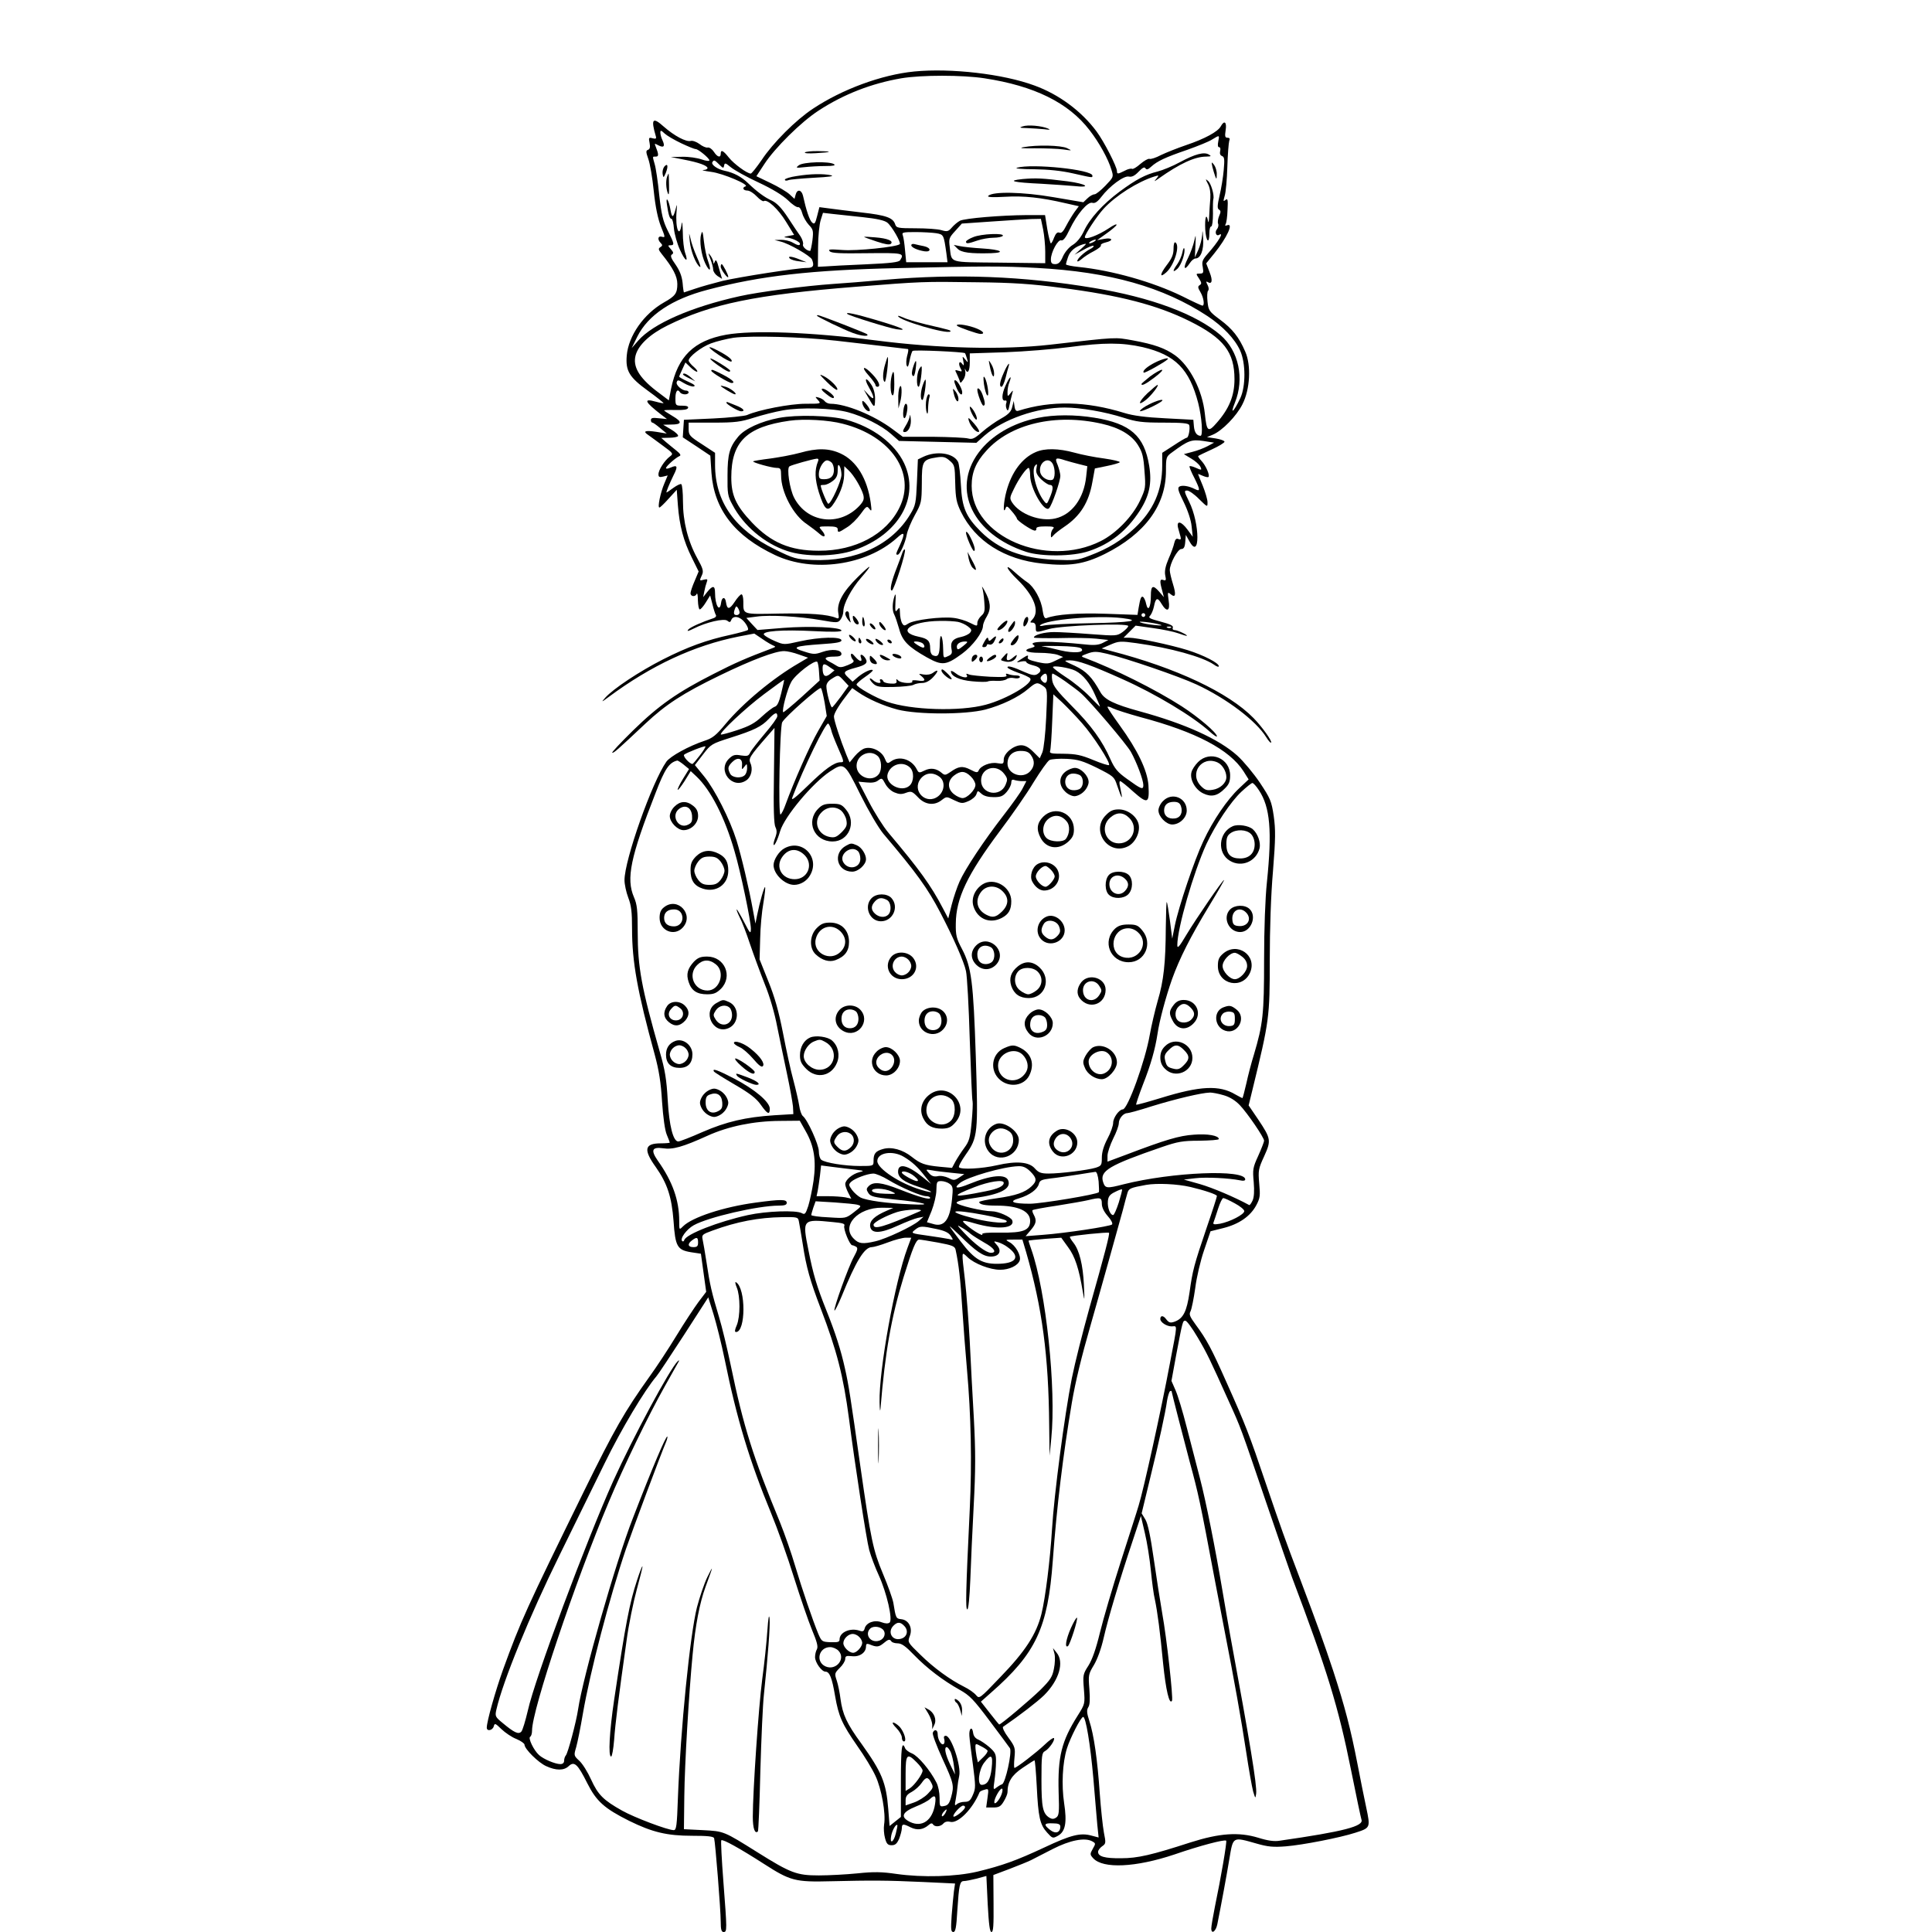 <?xml version="1.0" standalone="no"?>
<!DOCTYPE svg PUBLIC "-//W3C//DTD SVG 20010904//EN"
 "http://www.w3.org/TR/2001/REC-SVG-20010904/DTD/svg10.dtd">
<svg version="1.0" xmlns="http://www.w3.org/2000/svg"
 width="1024pt" height="1024pt" viewBox="0 0 1024 1024"
 preserveAspectRatio="xMidYMid meet">
<g transform="translate(0,1024) scale(0.1,-0.1)"
fill="#000000" stroke="none">
<path d="M4845 9861 c-172 -17 -381 -94 -536 -197 -91 -60 -212 -181 -272
-272 -27 -39 -53 -72 -58 -72 -19 0 -89 51 -116 85 -30 38 -43 44 -43 20 0
-23 -18 -18 -36 10 -9 14 -24 25 -33 23 -9 -2 -29 7 -44 19 -15 11 -36 19 -46
16 -25 -6 -86 26 -143 76 -59 53 -69 41 -42 -51 4 -13 0 -15 -17 -11 -20 6
-22 3 -16 -25 4 -21 2 -32 -8 -36 -12 -4 -12 -11 1 -48 9 -24 22 -100 29 -170
9 -86 22 -147 38 -188 23 -57 24 -60 6 -55 -22 7 -26 -14 -7 -33 10 -10 10
-15 -2 -22 -12 -8 -11 -13 8 -37 59 -73 82 -118 82 -158 0 -49 -10 -64 -71
-98 -107 -61 -188 -177 -197 -281 -7 -82 13 -115 112 -187 47 -34 84 -64 83
-66 -2 -1 -20 2 -41 8 -68 19 -60 0 29 -69 l30 -23 -42 4 c-33 4 -43 2 -43 -9
0 -8 3 -14 8 -14 4 0 22 -13 41 -29 l35 -29 -54 9 c-60 9 -75 4 -45 -16 11 -8
46 -33 78 -57 56 -41 57 -43 37 -58 -28 -21 -60 -71 -60 -94 0 -14 5 -17 25
-12 l24 6 -18 -43 c-20 -47 -37 -127 -26 -127 4 0 26 21 49 47 l43 47 6 -82
c8 -107 30 -190 74 -278 l36 -73 -21 -50 c-12 -27 -22 -57 -22 -65 0 -19 26
-21 33 -3 3 6 6 -9 6 -35 1 -27 5 -48 10 -48 5 0 20 17 32 37 l23 37 12 -46
c6 -25 14 -51 18 -57 4 -6 -1 -14 -11 -17 -63 -21 -124 -48 -135 -61 -9 -11 0
-9 30 6 65 33 160 55 177 41 12 -10 16 -9 21 4 10 26 48 19 73 -15 13 -17 19
-34 15 -38 -5 -4 -45 -15 -89 -25 -130 -28 -231 -65 -361 -131 -124 -63 -263
-155 -306 -203 -22 -25 -21 -25 17 3 226 168 454 274 689 321 l84 16 43 -29
c24 -17 51 -32 59 -35 12 -5 11 -7 -5 -13 -143 -54 -200 -79 -313 -137 -191
-97 -290 -166 -427 -300 -66 -65 -115 -117 -110 -118 10 0 23 11 175 154 110
103 199 161 395 256 171 83 296 130 342 129 15 0 50 -8 77 -18 l49 -17 -49
-29 c-135 -78 -295 -210 -390 -324 -48 -58 -68 -74 -109 -87 -84 -28 -182 -82
-203 -111 -76 -108 -222 -521 -222 -628 0 -22 9 -64 20 -93 16 -41 20 -76 20
-163 0 -177 28 -333 120 -668 23 -85 33 -149 39 -250 6 -85 15 -151 25 -175 9
-21 16 -40 16 -42 0 -2 -22 -4 -48 -4 -86 0 -93 -33 -26 -126 61 -87 84 -157
94 -286 9 -135 20 -153 92 -165 l53 -8 14 -101 14 -101 -41 -54 c-22 -30 -75
-110 -117 -179 -42 -69 -107 -168 -145 -220 -129 -181 -182 -273 -342 -598
-312 -636 -337 -691 -432 -952 -40 -112 -86 -274 -86 -307 0 -21 31 -15 37 7
5 18 8 17 41 -15 20 -19 55 -43 79 -52 24 -10 43 -24 43 -30 0 -23 74 -96 115
-114 52 -24 94 -24 119 0 30 28 48 11 99 -91 48 -95 90 -133 222 -199 122 -60
200 -79 333 -79 81 0 114 -3 117 -13 6 -18 35 -380 35 -443 0 -41 4 -54 15
-54 19 0 19 7 -1 268 -9 117 -14 215 -11 218 7 8 100 -44 226 -125 140 -90
165 -97 356 -92 215 5 290 5 488 -4 l169 -8 -6 -41 c-3 -22 -8 -80 -12 -128
-5 -74 -4 -88 9 -88 11 0 16 23 21 113 9 137 13 157 35 157 9 0 40 6 68 13
l51 14 7 -149 c6 -109 11 -148 20 -148 10 0 12 35 11 151 l-1 151 85 32 c47
18 99 39 115 47 17 9 68 35 115 59 90 46 169 62 208 41 20 -11 20 -12 4 -40
-16 -28 -15 -31 2 -50 52 -57 225 -49 431 20 133 46 266 81 274 73 5 -5 -28
-198 -60 -351 -10 -51 -19 -102 -19 -114 0 -33 24 -17 32 22 20 100 49 256 64
347 20 119 16 117 143 81 62 -18 91 -20 156 -15 89 7 288 46 368 72 81 26 81
26 58 135 -11 52 -32 155 -46 229 -36 186 -68 308 -129 495 -52 156 -80 233
-173 480 -83 218 -104 278 -183 510 -88 261 -110 317 -210 540 -79 178 -105
226 -162 303 -32 44 -37 55 -28 72 6 12 17 67 25 123 7 57 28 146 47 201 l34
100 68 17 c84 21 143 63 174 120 21 39 22 52 16 117 -6 68 -4 78 26 143 38 84
37 93 -31 195 l-51 75 20 82 c90 369 92 383 92 692 0 156 6 343 17 467 14 176
14 220 4 293 -12 80 -18 93 -73 176 -33 49 -87 114 -120 144 -98 88 -276 169
-518 235 -135 37 -186 62 -208 102 -44 79 -74 110 -135 139 -62 28 -62 28 -26
29 41 0 112 -25 279 -100 175 -78 371 -196 461 -277 22 -20 39 -31 39 -26 0
19 -98 102 -186 159 -138 89 -361 200 -519 259 -17 6 -15 9 19 21 33 12 48 12
103 -1 102 -24 380 -119 475 -163 159 -74 315 -192 369 -279 12 -19 23 -32 26
-29 7 7 -48 84 -93 130 -132 135 -409 266 -757 356 l-48 13 46 20 c44 19 53
20 139 8 179 -25 349 -72 409 -113 15 -11 27 -15 27 -9 0 17 -80 58 -165 85
-90 28 -269 66 -311 66 l-29 0 32 32 32 32 92 -13 c51 -7 110 -19 132 -27 22
-8 42 -14 46 -14 13 1 -45 29 -61 30 -11 0 -15 5 -12 14 4 9 -14 18 -64 31
-59 16 -68 20 -56 32 7 8 16 29 20 48 9 47 19 51 40 15 29 -48 47 -39 38 17
-6 44 -6 47 10 34 26 -22 31 -5 13 53 -9 29 -17 62 -17 74 0 35 42 112 61 112
13 0 19 10 21 38 l3 37 18 -32 c58 -108 58 91 -1 209 -26 53 -27 58 -10 58 10
0 39 -20 63 -45 45 -44 45 -44 45 -17 0 15 -12 54 -25 87 -14 33 -25 61 -25
62 0 2 11 -3 25 -9 14 -6 27 -9 30 -6 9 8 -14 61 -37 85 -12 13 -20 24 -17 26
2 2 34 18 72 35 37 17 67 35 67 41 0 5 -21 13 -46 17 l-47 7 31 13 c50 21 126
99 157 161 41 80 47 207 15 279 -33 77 -68 121 -134 170 -58 43 -61 49 -66 95
-3 27 -2 53 3 58 5 5 4 18 -3 31 -8 15 -8 20 -1 16 25 -16 30 6 12 51 l-18 47
43 53 c67 83 104 163 68 149 -10 -4 -13 -2 -8 6 4 6 9 40 10 76 3 54 1 62 -11
52 -12 -10 -12 -7 -4 22 6 18 12 87 14 153 2 66 7 128 10 138 5 12 2 17 -9 17
-13 0 -15 7 -10 40 7 43 -7 55 -26 20 -15 -28 -85 -66 -183 -99 -47 -16 -107
-40 -134 -53 -26 -14 -54 -23 -61 -20 -7 2 -28 -10 -48 -27 -19 -17 -39 -29
-44 -26 -5 3 -23 -1 -39 -10 -36 -18 -41 -19 -41 -2 0 23 -68 156 -108 210
-80 108 -200 197 -330 244 -165 61 -442 93 -637 74z m373 -36 c263 -40 445
-129 557 -275 52 -67 99 -153 116 -210 12 -38 11 -39 -32 -84 -24 -25 -50 -46
-58 -46 -8 0 -25 -9 -37 -21 l-22 -21 -159 27 c-162 28 -321 31 -345 7 -7 -7
21 -9 88 -5 101 6 192 -4 321 -34 l71 -16 -23 -31 c-12 -17 -32 -50 -44 -73
-15 -30 -26 -41 -36 -36 -11 4 -19 -4 -28 -26 -6 -17 -14 -31 -17 -31 -3 0
-12 34 -19 75 l-12 75 -97 0 c-138 -1 -327 -17 -354 -30 -13 -7 -32 -23 -43
-36 -18 -21 -25 -23 -55 -14 -19 6 -81 10 -137 10 -93 0 -102 2 -108 20 -11
36 -47 49 -180 64 -71 9 -151 18 -176 22 l-46 6 -12 -47 c-10 -40 -14 -45 -26
-35 -14 11 -32 66 -49 143 -8 32 -31 36 -39 5 l-6 -22 -26 24 c-14 13 -59 40
-101 60 l-75 36 42 64 c55 85 195 224 288 284 133 87 281 144 438 171 107 18
323 18 441 0z m-1608 -344 c36 -17 70 -31 77 -31 14 0 73 -49 73 -60 0 -5 -19
-3 -41 5 -23 8 -69 15 -103 14 l-61 -1 70 -14 c79 -15 125 -32 125 -45 0 -5
-10 -10 -22 -10 -13 -1 6 -5 42 -10 62 -8 206 -69 181 -77 -19 -6 -12 -22 10
-22 12 0 34 -14 50 -31 16 -17 33 -28 37 -25 19 12 77 -42 118 -109 l43 -70
-32 -6 c-22 -4 -25 -7 -10 -8 28 -1 73 -22 73 -33 0 -11 -11 -10 -40 7 -14 8
-41 14 -60 14 l-35 -1 31 -8 c45 -10 161 -77 168 -96 13 -33 6 -44 -26 -44
-52 0 -354 -47 -449 -69 -47 -12 -112 -30 -144 -41 -32 -11 -59 -20 -60 -20
-1 0 -5 23 -7 51 -4 35 -15 64 -37 96 -25 35 -29 48 -20 54 10 6 9 12 -5 28
-17 19 -17 21 -3 21 23 0 22 7 -14 78 -25 50 -33 84 -45 189 -7 71 -18 144
-24 163 -12 43 -13 40 6 40 16 0 16 11 -1 54 -7 16 -6 17 14 6 29 -15 37 -6
23 25 -7 14 -12 33 -12 42 0 14 4 13 23 -5 12 -11 51 -34 87 -51z m2847 9 c-4
-19 -2 -30 4 -30 7 0 9 -9 6 -21 -3 -13 0 -22 10 -26 13 -5 14 -18 9 -74 -3
-37 -13 -98 -22 -135 -12 -53 -13 -69 -3 -75 10 -6 10 -13 1 -33 -6 -14 -9
-33 -6 -41 4 -8 1 -22 -6 -30 -13 -15 -4 -39 11 -30 29 18 -4 -37 -59 -99 -29
-33 -33 -43 -27 -72 5 -30 3 -34 -16 -34 -21 0 -21 -1 -4 -26 14 -22 15 -28 4
-35 -11 -7 -11 -13 4 -38 17 -29 23 -71 10 -71 -3 0 -52 22 -107 50 -156 76
-372 137 -548 155 -38 4 -68 10 -68 14 0 5 5 22 11 39 11 32 37 54 79 67 22 6
21 4 -10 -24 l-35 -31 48 26 c26 15 50 24 53 21 3 -3 -5 -11 -18 -17 -31 -16
-68 -51 -68 -63 0 -6 10 -1 23 10 12 11 41 30 65 42 23 12 40 26 37 31 -3 4 8
11 25 15 44 10 37 27 -7 19 l-38 -7 49 35 c27 19 52 40 54 46 2 7 -16 -1 -41
-18 -57 -38 -127 -64 -127 -47 0 15 64 112 99 150 64 70 181 144 271 172 23 7
24 7 10 -11 -15 -18 -14 -18 10 -1 113 80 193 117 253 117 27 1 29 2 14 11
-25 15 -72 3 -152 -40 -38 -21 -92 -43 -119 -50 -65 -16 -114 -42 -201 -106
-90 -67 -160 -144 -191 -212 -16 -33 -37 -58 -58 -71 -20 -12 -41 -37 -52 -61
-13 -31 -24 -41 -41 -41 -18 0 -23 6 -23 25 0 38 38 108 55 101 10 -3 24 14
44 57 39 82 97 150 121 142 13 -4 27 5 47 31 44 58 121 115 147 108 15 -3 30
4 51 26 20 21 31 27 36 18 6 -9 14 -7 31 9 32 29 74 49 191 89 56 20 116 44
132 55 39 24 39 24 32 -11z m-2645 -122 c21 -21 23 -21 26 -5 3 15 7 14 35 -9
18 -15 84 -52 147 -81 73 -34 130 -69 156 -94 22 -22 47 -39 54 -37 7 2 17
-12 22 -32 5 -19 21 -47 35 -62 23 -24 25 -31 19 -82 -4 -31 -10 -56 -12 -56
-18 0 -42 23 -38 34 3 8 -3 27 -13 43 -11 15 -41 60 -67 100 -33 50 -58 76
-84 89 -40 18 -80 48 -127 93 -35 34 -76 56 -125 66 -38 8 -73 33 -64 46 8 13
12 11 36 -13z m761 -279 c74 -8 115 -17 130 -29 24 -19 74 -106 66 -114 -15
-15 -231 -37 -304 -31 -66 5 -78 4 -67 -7 10 -10 55 -12 198 -10 190 2 199 1
175 -37 -7 -11 -50 -16 -183 -22 -95 -4 -191 -9 -213 -11 l-40 -2 1 104 c0 58
7 122 14 144 l12 38 52 -6 c28 -3 100 -11 159 -17z m956 -66 c6 -31 11 -84 11
-117 l0 -61 -244 3 c-272 3 -251 -4 -262 81 -6 46 -4 51 29 87 l35 39 159 11
c87 6 181 12 209 13 l51 1 12 -57z m-567 -19 c40 -7 40 -8 54 -106 l6 -48
-109 0 -110 0 -6 63 c-3 34 -8 70 -12 80 -6 15 0 17 66 17 41 0 91 -3 111 -6z
m838 -44 c-8 -5 -19 -10 -25 -10 -5 0 -3 5 5 10 8 5 20 10 25 10 6 0 3 -5 -5
-10z m-305 -140 c388 -21 671 -101 906 -256 81 -54 144 -120 172 -182 30 -66
30 -190 1 -252 -35 -74 -56 -92 -29 -25 52 128 21 275 -76 359 -129 111 -368
200 -672 250 -377 63 -725 76 -1107 43 -102 -9 -225 -19 -275 -22 -145 -10
-393 -42 -495 -65 -257 -57 -459 -146 -537 -235 l-35 -40 30 61 c57 114 184
199 372 248 279 74 549 105 1010 115 465 11 551 11 735 1z m126 -105 c314 -40
513 -92 684 -177 181 -90 238 -164 238 -308 0 -87 -28 -156 -94 -231 -46 -53
-53 -47 -63 48 -13 124 -79 253 -158 310 -54 38 -110 58 -224 79 -97 17 -75
19 -439 -23 -249 -28 -592 -20 -925 23 -346 44 -648 55 -791 30 -171 -31 -257
-115 -292 -286 l-12 -62 -70 53 c-88 69 -122 127 -106 186 15 55 76 112 169
158 231 114 468 163 997 205 354 28 357 28 640 24 195 -2 294 -9 446 -29z
m-1196 -280 c77 -9 194 -22 260 -30 67 -8 124 -15 127 -15 4 0 2 -16 -4 -36
-5 -20 -6 -43 -2 -52 5 -12 9 -4 15 27 5 25 12 48 16 51 8 7 271 -5 278 -12 1
-1 6 -14 10 -28 7 -24 7 -25 -9 -5 -16 19 -16 19 -10 -10 4 -22 3 -26 -5 -15
-15 22 -24 5 -11 -20 11 -20 10 -21 -10 -15 -18 6 -20 4 -11 -12 5 -10 12 -27
16 -37 5 -19 6 -19 21 2 9 13 13 32 10 45 -3 12 -3 16 0 10 12 -28 24 -11 24
35 l0 49 188 6 c103 4 254 16 336 27 188 25 282 25 393 0 173 -41 247 -116
294 -297 19 -76 26 -173 12 -173 -20 1 -32 18 -35 50 l-3 35 -150 8 c-103 5
-170 14 -215 28 -203 63 -388 67 -562 12 -12 -4 -18 2 -21 24 l-4 28 -8 -32
c-6 -25 -19 -39 -60 -62 -29 -16 -74 -48 -100 -71 -40 -35 -52 -40 -74 -34
-14 4 -98 8 -186 9 l-160 0 -55 41 c-98 73 -247 134 -328 134 -11 0 -25 6 -31
14 -6 8 -21 16 -32 19 -20 5 -20 5 -3 -14 17 -19 15 -19 -67 -19 -80 0 -248
-32 -310 -60 -13 -5 -94 -14 -179 -18 l-155 -7 -3 -46 -3 -47 73 -48 73 -49 6
-92 c14 -193 123 -334 337 -435 201 -95 483 -55 645 90 42 39 46 28 17 -37
-23 -49 -23 -51 -12 -51 12 0 40 62 48 106 4 22 23 68 43 104 35 63 36 69 37
169 0 118 4 125 80 137 34 5 45 2 68 -18 26 -22 27 -28 29 -118 2 -82 7 -104
30 -152 76 -156 231 -254 432 -275 145 -15 220 -4 331 51 212 106 324 257 324
441 0 72 1 75 33 98 84 62 102 69 164 60 l58 -9 -35 -19 c-19 -10 -55 -24 -80
-30 l-45 -12 38 -23 c21 -12 42 -31 48 -41 11 -22 9 -23 -26 -7 -14 6 -27 9
-30 7 -2 -3 9 -31 26 -63 31 -63 32 -73 2 -58 -31 16 -67 22 -82 13 -11 -7 -6
-24 23 -82 22 -45 39 -96 42 -129 l6 -55 -28 38 c-33 45 -59 50 -50 10 4 -16
10 -37 13 -47 4 -14 1 -18 -11 -13 -11 5 -17 -1 -22 -21 -3 -15 -16 -52 -30
-83 -17 -40 -22 -66 -18 -88 6 -26 4 -30 -10 -25 -19 7 -20 -6 -6 -56 l9 -35
-24 28 c-34 39 -45 34 -45 -20 0 -62 -15 -88 -25 -44 -3 17 -11 33 -16 37 -10
6 -15 -5 -24 -58 l-6 -37 -167 6 c-151 5 -263 -3 -315 -23 -10 -4 -16 8 -21
42 -7 56 -45 124 -81 148 -15 10 -44 33 -66 53 -59 54 -47 19 15 -40 87 -85
118 -166 79 -209 -15 -17 -15 -18 0 -18 11 0 17 -8 17 -25 0 -29 -1 -29 70 -9
67 19 420 33 420 16 0 -6 -14 -20 -30 -32 -30 -21 -34 -21 -168 -11 -76 6
-164 11 -195 11 -52 0 -107 -15 -107 -29 0 -3 60 -4 132 -3 73 2 162 1 198 -3
l65 -7 -29 -15 c-21 -11 -45 -14 -90 -9 -193 20 -312 19 -277 -3 9 -6 5 -10
-13 -15 -49 -12 -26 -26 43 -26 38 0 82 -5 98 -11 l28 -11 -40 -19 c-36 -18
-45 -19 -96 -8 -43 10 -56 16 -51 27 4 11 -2 10 -24 -4 -41 -26 -42 -28 -11
-20 15 3 27 2 27 -3 0 -5 17 -13 38 -18 39 -9 48 -29 20 -46 -13 -8 -29 -6
-65 10 -62 28 -93 37 -93 26 0 -5 25 -17 55 -28 31 -10 60 -24 65 -30 21 -25
-123 -110 -235 -140 -137 -37 -396 -29 -524 16 -59 20 -161 78 -161 91 0 5 20
23 45 40 25 17 43 33 41 36 -8 8 -46 -10 -77 -35 l-30 -26 -25 24 c-28 26 -22
33 41 50 56 15 67 26 52 50 -14 22 -32 26 -24 5 10 -26 -5 -25 -29 2 -16 19
-23 22 -24 11 0 -8 5 -20 11 -26 9 -9 2 -16 -27 -28 -32 -13 -43 -14 -59 -4
-11 7 -30 18 -42 24 -30 16 -19 25 29 25 26 0 38 4 38 14 0 23 -51 28 -100 11
-40 -14 -49 -14 -98 2 -70 21 -52 29 92 39 79 5 106 10 106 20 0 21 -117 18
-220 -5 -84 -19 -85 -19 -132 1 -26 11 -52 26 -58 33 -17 20 95 29 265 20 96
-5 145 -4 145 3 0 18 -169 25 -310 14 l-135 -11 -30 32 -29 32 54 7 c70 10
230 1 343 -19 84 -15 89 -14 102 3 8 11 15 30 15 44 0 39 43 120 94 178 66 76
57 77 -19 2 -78 -77 -110 -136 -102 -187 5 -30 4 -34 -11 -28 -44 19 -142 26
-304 23 -196 -4 -188 -6 -188 63 0 21 -4 39 -10 39 -5 0 -22 -18 -36 -40 -28
-42 -40 -42 -46 -2 -4 31 -22 29 -26 -3 -7 -54 -32 -14 -32 53 0 39 -12 41
-41 5 l-22 -28 6 30 c3 17 9 39 13 49 6 16 4 18 -14 14 -25 -7 -26 -7 -11 25
9 20 5 34 -25 88 -50 91 -76 195 -76 301 0 48 -4 89 -9 92 -4 3 -23 -6 -41
-19 -19 -14 -35 -25 -37 -25 -4 0 15 46 37 91 24 47 21 57 -15 41 -14 -6 -25
-8 -25 -3 0 10 52 56 72 64 9 4 3 13 -17 29 -16 13 -41 33 -55 45 l-25 22 42
1 c23 0 44 4 47 9 3 5 -13 21 -37 35 l-42 25 42 1 c58 0 61 14 8 45 -25 15
-45 28 -45 30 0 2 28 3 61 2 42 -1 63 2 66 11 3 8 -7 12 -31 12 -35 0 -36 1
-36 40 0 38 12 52 25 30 3 -5 15 -10 26 -10 10 0 19 5 19 10 0 6 -6 10 -13 10
-23 0 -56 30 -50 45 4 13 10 12 39 -6 19 -11 42 -19 51 -17 12 3 2 11 -29 25
-27 12 -48 24 -48 27 0 3 8 21 17 40 l16 35 25 -24 c14 -14 30 -25 36 -25 6 0
-1 12 -16 25 -16 13 -28 29 -28 34 0 20 67 72 118 91 29 11 83 24 120 30 91
12 366 5 537 -15z m70 -380 c81 -22 177 -70 228 -115 l42 -37 205 -5 205 -5
44 39 c99 86 276 148 424 148 84 0 215 -23 312 -54 69 -22 98 -26 211 -26 100
0 133 -3 137 -13 6 -17 -3 -67 -13 -67 -4 0 -35 -18 -68 -40 l-62 -40 0 -67
c0 -134 -47 -239 -146 -332 -71 -66 -138 -108 -239 -146 -65 -25 -78 -26 -185
-22 -174 8 -296 55 -391 149 -80 80 -100 127 -106 248 -3 58 -10 113 -15 122
-24 47 -114 60 -184 27 l-29 -14 -5 -120 c-5 -111 -7 -124 -35 -170 -97 -163
-290 -253 -519 -243 -87 4 -98 7 -198 56 -213 104 -318 252 -318 449 l0 63
-70 46 c-64 41 -70 48 -70 79 l0 35 133 0 c114 0 143 4 212 26 44 14 114 32
155 39 93 17 264 12 345 -10z m-575 -1062 c0 -7 -7 -13 -15 -13 -16 0 -19 9
-9 35 5 13 8 14 15 3 5 -7 9 -19 9 -25z m2150 -13 c0 -5 -4 -10 -10 -10 -5 0
-10 5 -10 10 0 6 5 10 10 10 6 0 10 -4 10 -10z m-122 -16 c106 -13 47 -23
-165 -27 -120 -2 -231 -8 -248 -12 -17 -4 -27 -4 -22 1 29 30 300 54 435 38z
m202 -35 c15 -5 2 -5 -30 -2 -30 3 -64 9 -75 14 -25 10 70 -1 105 -12z m57
-15 c-3 -3 -12 -4 -19 -1 -8 3 -5 6 6 6 11 1 17 -2 13 -5z m-476 -111 c22 -22
-39 -27 -110 -10 -36 9 -79 19 -96 21 -16 2 20 3 82 2 71 -1 117 -6 124 -13z
m-1390 -124 l3 -46 -94 -86 c-52 -47 -97 -84 -99 -82 -8 9 22 124 43 161 22
40 125 119 138 106 3 -4 8 -28 9 -53z m58 24 l24 -16 -23 -19 c-26 -21 -40
-11 -40 30 0 26 8 28 39 5z m1301 -18 c41 -21 77 -66 104 -128 15 -32 26 -59
26 -62 0 -2 -24 22 -54 53 -30 31 -86 77 -125 102 -38 25 -70 49 -70 54 -1 11
87 -3 119 -19z m-150 -40 c0 -27 -12 -32 -29 -12 -8 10 -7 17 1 25 19 19 28
14 28 -13z m96 -16 c32 -23 70 -51 83 -63 51 -45 241 -269 265 -311 31 -56 66
-149 66 -176 0 -27 -11 -22 -87 33 -49 35 -65 54 -87 103 -43 98 -102 180
-206 284 -77 78 -98 105 -103 135 -3 20 -2 36 2 36 4 0 34 -18 67 -41z m-1174
4 l26 -28 -41 -57 c-23 -31 -44 -57 -47 -57 -8 -1 -30 83 -30 112 0 14 11 29
28 39 35 22 34 23 64 -9z m-331 -66 c-12 -49 -21 -69 -35 -73 -11 -4 -41 -27
-68 -52 -37 -35 -67 -51 -131 -72 -45 -15 -84 -25 -86 -23 -10 8 131 141 229
214 57 43 105 77 106 76 1 -1 -6 -32 -15 -70z m1388 37 c23 -17 23 -17 16
-168 -4 -86 -13 -165 -20 -183 l-14 -32 -34 34 c-25 25 -44 35 -65 35 -40 0
-92 -43 -92 -76 0 -23 -3 -24 -34 -19 -37 7 -89 -14 -99 -39 -5 -12 -12 -12
-44 5 -41 21 -63 18 -106 -13 -25 -17 -30 -18 -45 -5 -29 25 -60 29 -92 13
-28 -14 -31 -13 -41 7 -27 53 -92 73 -136 42 -19 -14 -22 -13 -34 16 -15 37
-66 63 -104 53 -14 -3 -38 -22 -54 -41 l-28 -34 -18 43 c-31 77 -65 181 -65
200 0 18 30 66 78 127 l19 24 29 -20 c54 -38 136 -74 212 -94 107 -27 357 -27
464 0 87 23 177 66 228 110 41 35 48 37 79 15z m-1158 -89 l11 -70 -46 -80
c-42 -73 -128 -267 -172 -388 -9 -26 -21 -50 -27 -54 -13 -8 -4 466 9 489 16
30 197 189 205 181 5 -5 13 -40 20 -78z m1364 -108 c59 -66 153 -212 143 -222
-3 -3 -41 9 -84 27 -65 27 -92 32 -157 33 -65 0 -76 2 -71 15 3 8 8 79 11 158
l6 142 46 -42 c25 -24 73 -73 106 -111z m310 32 c294 -78 472 -172 546 -287
l27 -43 -50 -47 c-63 -59 -139 -170 -190 -280 -47 -99 -131 -348 -151 -447
l-14 -70 -12 95 c-7 52 -14 96 -17 99 -2 2 -4 -58 -5 -135 -1 -187 -11 -282
-43 -389 -14 -49 -33 -130 -42 -180 -24 -138 -117 -395 -143 -395 -19 0 -51
-44 -51 -71 0 -15 -13 -53 -30 -84 -20 -38 -30 -72 -30 -100 0 -40 -2 -44 -32
-54 -43 -13 -188 -31 -250 -31 -40 0 -53 5 -72 26 -30 36 -98 42 -202 18 -79
-18 -187 -24 -201 -11 -4 4 12 34 36 68 64 91 66 111 53 520 -13 395 -23 473
-73 569 -30 56 -34 74 -33 135 1 134 61 259 231 487 65 86 147 204 182 263 36
58 73 111 84 117 11 5 52 8 91 6 60 -3 85 -11 161 -48 85 -43 91 -47 105 -90
29 -85 33 -86 16 -7 -4 15 -3 27 1 27 5 0 37 -26 71 -57 75 -66 85 -62 79 36
-6 78 -57 185 -152 316 -36 50 -65 93 -65 98 0 4 13 1 28 -7 16 -8 82 -29 147
-47z m-1925 5 c0 -9 -30 -50 -66 -92 -36 -43 -71 -87 -77 -99 -9 -20 -15 -22
-49 -17 -32 6 -43 3 -63 -16 -67 -63 17 -168 92 -115 25 18 35 60 20 91 -10
24 -4 35 94 147 l34 39 -3 -253 c-3 -176 0 -258 8 -273 8 -16 8 -30 1 -50 -6
-15 -11 -33 -11 -39 0 -21 20 16 35 68 23 77 171 254 264 316 75 49 77 48 161
-122 44 -88 95 -175 122 -208 179 -211 235 -290 301 -416 71 -136 127 -264
137 -312 6 -26 15 -190 20 -363 6 -173 12 -321 15 -328 2 -7 0 -56 -5 -109 -8
-85 -13 -102 -39 -137 -17 -23 -38 -56 -48 -74 l-17 -32 -65 6 c-81 8 -102 16
-149 53 -48 38 -107 54 -152 41 -39 -11 -50 -24 -50 -62 0 -28 0 -28 -73 -28
-79 0 -184 17 -204 33 -7 5 -13 25 -13 45 0 35 -60 168 -85 187 -7 6 -16 31
-19 55 -4 25 -18 86 -31 135 -14 50 -38 162 -55 250 -23 117 -44 191 -78 275
l-46 115 3 109 c1 60 9 145 17 189 7 44 12 83 9 85 -4 5 -28 -78 -42 -148 l-9
-45 -13 70 c-21 117 -61 286 -87 370 -36 114 -115 270 -172 340 l-49 60 43 56
c42 55 46 57 146 89 126 40 164 59 202 99 33 35 46 39 46 15z m285 -71 c3 -16
20 -58 36 -95 34 -77 34 -78 14 -78 -33 0 -83 -36 -173 -124 -66 -64 -90 -83
-83 -64 60 159 178 401 191 393 4 -3 11 -17 15 -32z m-696 -137 c-19 -25 -36
-45 -39 -45 -15 0 -52 41 -44 49 11 10 107 48 113 44 2 -2 -11 -24 -30 -48z
m1755 2 c22 -30 20 -60 -4 -86 -40 -43 -120 -15 -120 41 0 41 27 67 70 67 29
0 43 -6 54 -22z m-812 -5 c21 -19 24 -71 6 -96 -36 -46 -118 -16 -118 44 0 57
70 90 112 52z m-719 -47 c-2 -27 -1 -27 12 -10 14 18 14 18 15 -6 0 -15 -5
-31 -12 -38 -19 -19 -66 -15 -78 7 -14 28 -13 38 11 62 28 28 55 21 52 -15z
m-309 1 l28 -23 -32 -52 c-18 -29 -30 -55 -28 -58 3 -2 19 19 37 47 l32 52 31
-29 c75 -71 150 -217 201 -395 33 -111 87 -372 87 -412 -1 -29 -4 -26 -36 36
-19 37 -37 67 -39 67 -3 0 4 -18 15 -41 12 -22 37 -87 55 -142 19 -56 54 -151
78 -212 27 -66 53 -156 66 -225 13 -63 36 -176 52 -250 16 -75 30 -154 32
-175 l2 -40 -100 -6 c-154 -10 -255 -34 -382 -89 -63 -28 -120 -50 -128 -50
-27 0 -48 82 -56 220 -6 108 -14 159 -42 255 -97 340 -117 448 -117 635 0 116
-3 146 -20 185 -42 98 -19 211 115 553 49 128 72 161 115 171 3 0 18 -9 34
-22z m1198 -14 c24 -21 23 -75 -1 -97 -43 -39 -133 9 -116 63 16 50 79 69 117
34z m501 -35 c18 -24 18 -30 7 -57 -28 -68 -130 -51 -130 22 0 68 81 91 123
35z m-178 -13 c14 -13 25 -33 25 -45 0 -26 -43 -70 -68 -70 -11 0 -31 9 -46
21 -35 28 -35 70 0 98 35 27 59 26 89 -4z m-167 -1 c33 -23 30 -76 -5 -104
-64 -50 -143 29 -93 93 25 31 63 36 98 11z m-237 -84 c24 -10 38 -11 61 -2 28
10 33 8 63 -23 38 -41 87 -47 127 -15 25 19 25 19 65 -1 38 -18 44 -19 76 -5
19 8 38 24 42 36 7 21 7 21 27 3 13 -12 36 -18 65 -18 37 0 49 5 69 28 13 15
24 37 24 49 0 14 5 18 16 14 9 -3 27 -6 40 -6 l24 0 -19 -37 c-10 -21 -56 -85
-101 -143 -106 -137 -204 -285 -234 -352 -13 -29 -32 -85 -42 -124 l-18 -72
-29 55 c-62 119 -124 205 -287 398 -28 33 -75 108 -105 166 l-55 106 43 -4
c28 -3 49 0 62 11 19 14 21 12 37 -18 10 -19 31 -39 49 -46z m1932 11 c59 -89
70 -215 42 -486 -9 -85 -15 -248 -15 -413 0 -288 -6 -340 -54 -502 -13 -41
-31 -110 -40 -152 -10 -43 -19 -78 -21 -78 -2 0 -19 9 -37 19 -85 51 -187 46
-397 -19 -69 -21 -127 -37 -129 -35 -2 2 14 50 36 107 42 106 65 189 77 268
10 70 44 196 77 290 40 111 97 224 197 389 45 74 80 135 79 137 -5 4 -149
-206 -200 -291 -38 -64 -48 -75 -48 -54 0 89 86 386 154 535 48 103 129 225
186 278 27 25 53 46 58 46 5 0 21 -17 35 -39z m-187 -1616 c32 -9 62 -28 85
-52 41 -43 129 -172 129 -189 0 -6 -14 -42 -31 -80 -29 -63 -30 -73 -24 -139
4 -48 2 -80 -6 -98 -7 -15 -15 -26 -18 -24 -77 42 -195 92 -261 111 l-85 24
59 7 c57 7 180 1 239 -11 17 -4 27 -2 27 5 0 55 -387 39 -645 -26 -89 -23 -97
-22 -108 11 -20 60 31 90 313 187 82 28 109 33 197 33 57 1 103 4 103 9 0 18
-59 29 -132 23 -78 -5 -151 -27 -359 -106 l-99 -37 0 31 c0 17 14 58 30 91 17
33 30 69 30 82 0 24 24 53 44 53 8 0 67 16 132 37 127 39 263 71 305 72 14 1
48 -6 75 -14z m-2216 -190 c45 -78 57 -155 42 -263 -7 -48 -20 -108 -28 -134
-14 -42 -18 -47 -34 -38 -31 17 -189 11 -285 -10 -159 -35 -327 -101 -338
-132 -2 -7 -7 -10 -11 -6 -14 12 23 63 61 84 77 43 341 104 451 104 31 0 42 4
42 15 0 19 -32 19 -165 1 -171 -23 -337 -78 -385 -126 -20 -20 -20 -20 -20 29
0 109 -35 209 -114 320 -38 55 -30 73 28 65 52 -8 105 7 235 66 112 51 247 78
383 79 l107 1 31 -55z m520 -136 c45 -27 74 -54 113 -104 l32 -40 -46 37 c-79
64 -129 75 -129 28 0 -32 31 -55 108 -80 82 -26 92 -40 13 -16 -111 33 -231
112 -231 152 0 45 81 58 140 23z m-260 -68 c51 -6 53 -7 24 -14 -36 -9 -74
-41 -74 -63 0 -8 7 -29 16 -46 l16 -31 -32 7 c-18 3 -59 6 -92 6 l-60 0 6 28
c3 15 8 51 12 81 l6 54 62 -8 c33 -4 86 -11 116 -14z m931 -10 c35 -35 36 -51
6 -79 -34 -32 -83 -49 -184 -63 -51 -7 -93 -16 -93 -20 0 -13 31 -19 93 -19
114 0 177 -29 177 -81 0 -50 -37 -64 -157 -62 -68 1 -101 -2 -97 -9 9 -14 -46
17 -81 47 -35 29 -28 31 41 11 121 -35 215 -27 199 16 -7 18 -74 48 -108 48
-49 0 -187 33 -187 45 0 8 33 17 93 25 139 19 198 49 181 93 -13 36 -91 29
-206 -18 -66 -27 -87 -25 -50 5 39 32 231 87 310 89 24 1 42 -7 63 -28z m-418
-7 l68 -7 -27 -18 c-25 -16 -30 -16 -57 -2 -17 8 -42 13 -57 9 -20 -4 -33 1
-46 16 -19 21 -19 21 16 15 19 -4 66 -9 103 -13z m-196 -19 c19 -16 23 -24 13
-25 -16 0 -80 36 -80 45 0 14 42 2 67 -20z m976 -27 c2 -29 3 -55 1 -57 -11
-12 -301 -60 -364 -61 -94 0 -117 12 -58 29 56 17 96 47 104 75 5 20 14 24 62
30 31 3 95 13 142 20 47 8 90 14 96 15 7 1 14 -21 17 -51z m-1114 8 c68 -41
173 -86 201 -86 11 0 20 -4 20 -9 0 -12 -55 3 -162 45 -97 38 -138 42 -163 18
-14 -14 -14 -19 -2 -38 12 -18 31 -22 134 -33 166 -16 220 -33 88 -26 -125 5
-231 20 -264 36 -13 7 -33 24 -45 40 -18 25 -19 29 -5 43 19 18 85 43 118 44
13 0 49 -15 80 -34z m325 -21 c17 -13 18 -22 12 -81 -11 -110 -42 -150 -101
-131 l-32 9 25 61 c13 34 25 83 25 109 1 45 3 48 26 48 14 0 35 -7 45 -15z
m286 6 c0 -18 -30 -32 -96 -45 -178 -36 -193 -30 -59 22 77 30 155 42 155 23z
m989 -22 c76 -18 141 -40 141 -48 0 -5 -24 -80 -54 -167 -68 -200 -75 -228
-91 -343 -15 -102 -33 -139 -79 -156 -23 -8 -30 -6 -45 13 -15 21 -31 21 -31
1 0 -17 33 -39 60 -39 31 0 33 25 -10 -200 -45 -241 -139 -667 -165 -750 -7
-25 -50 -157 -94 -295 -44 -137 -94 -308 -111 -378 -21 -87 -41 -143 -61 -175
-29 -45 -30 -50 -24 -125 6 -78 6 -78 -33 -140 -86 -136 -106 -218 -101 -406
4 -109 2 -125 -14 -135 -12 -8 -22 -8 -35 0 -35 22 -42 55 -42 201 0 129 2
143 19 152 22 12 55 60 47 69 -4 3 -25 -12 -49 -35 -43 -41 -149 -123 -160
-123 -3 0 -3 24 0 54 5 51 3 58 -32 106 -22 29 -34 55 -28 58 86 59 181 132
217 167 80 80 108 176 66 226 l-19 24 8 -30 c4 -16 3 -52 -3 -80 -8 -42 -19
-59 -70 -110 -53 -52 -210 -185 -220 -185 -1 0 -24 27 -50 61 l-47 60 53 47
c239 209 302 344 328 699 21 289 55 565 101 838 19 112 51 243 99 410 11 39
26 93 34 120 8 28 37 133 66 235 28 102 60 217 71 255 10 39 21 80 25 93 7 23
16 27 99 42 57 10 165 5 234 -11z m-1584 -24 c29 -13 28 -14 -34 -12 -41 1
-66 7 -69 15 -5 17 64 15 103 -3z m1205 -58 c-12 -37 -25 -67 -30 -67 -16 0
-31 40 -28 73 2 25 10 36 37 49 19 10 36 16 38 14 2 -2 -6 -33 -17 -69z m-90
-7 c0 -19 11 -42 31 -65 19 -21 28 -40 23 -45 -11 -10 -246 -46 -368 -55 l-90
-7 27 32 c29 34 33 51 16 82 -6 11 -9 22 -6 24 3 3 61 14 130 24 69 11 143 24
164 29 66 16 73 14 73 -19z m705 2 c28 -15 50 -33 50 -41 0 -18 -76 -57 -129
-67 -31 -5 -38 -4 -34 7 3 8 14 40 24 72 10 31 22 57 28 57 6 0 34 -13 61 -28z
m-1998 -8 c20 -6 19 -8 -21 -39 -43 -33 -43 -33 -135 -27 -50 2 -91 8 -91 12
0 4 5 22 11 40 l12 33 101 -6 c56 -4 111 -9 123 -13z m153 -31 c-65 -28 -91
-53 -88 -82 5 -41 54 -40 147 3 42 19 90 38 106 41 l30 6 -25 -22 c-33 -29
-173 -95 -230 -108 -68 -16 -89 -13 -115 14 -68 67 21 165 150 164 l60 -1 -35
-15z m175 -3 c-195 -85 -245 -99 -245 -71 0 13 69 49 125 67 46 15 153 18 120
4z m344 -20 c58 -11 109 -24 115 -30 18 -18 -80 -11 -167 11 -161 41 -127 53
52 19z m-985 -32 c3 -13 12 -68 21 -123 18 -120 39 -194 95 -340 85 -222 120
-357 150 -585 31 -241 93 -644 107 -695 9 -33 32 -94 51 -135 42 -92 75 -235
57 -250 -8 -6 -22 -6 -43 2 -37 14 -81 -2 -89 -33 -4 -15 -10 -18 -27 -12 -49
17 -106 -8 -106 -46 0 -14 -9 -16 -47 -15 -46 2 -48 3 -66 45 -29 70 -85 234
-123 361 -19 65 -55 168 -80 230 -142 344 -194 509 -260 828 -19 91 -47 208
-63 260 -38 126 -49 173 -66 288 -8 54 -18 109 -21 123 -5 24 -2 27 53 47 128
47 244 69 370 71 78 1 83 0 87 -21z m179 -5 c54 -5 67 -9 62 -20 -6 -16 29
-103 42 -103 4 0 14 -4 21 -8 10 -7 7 -18 -12 -53 -29 -52 -110 -278 -103
-285 2 -3 19 30 37 73 77 190 122 263 161 263 10 0 48 11 85 25 36 14 79 25
95 25 l29 0 -20 -54 c-67 -179 -152 -649 -148 -819 1 -40 3 -54 5 -32 24 296
57 484 122 695 49 157 66 200 83 200 7 0 52 -7 101 -16 74 -14 88 -19 92 -38
17 -78 26 -161 35 -306 6 -91 17 -237 25 -325 22 -247 27 -498 15 -745 -21
-436 -23 -530 -13 -530 6 0 12 62 16 158 3 86 11 264 18 394 10 187 10 284 1
455 -7 120 -17 306 -22 413 -6 107 -17 252 -25 322 -19 163 -20 156 13 125 36
-35 120 -67 173 -67 48 0 95 22 104 50 8 26 -23 81 -56 97 -22 12 -21 13 23
13 l47 0 20 -67 c85 -295 119 -548 122 -919 l2 -159 9 90 c27 264 -28 784
-106 1004 -9 24 -15 45 -14 46 2 1 41 5 88 9 l85 6 36 -50 c37 -49 58 -115 78
-235 10 -56 10 -54 6 35 -5 106 -24 184 -56 224 -12 15 -20 29 -18 31 6 6 202
26 207 21 5 -6 -23 -113 -103 -396 -39 -141 -76 -287 -94 -375 -39 -198 -94
-616 -105 -800 -10 -163 -35 -364 -56 -449 -27 -108 -86 -199 -220 -337 -109
-114 -109 -114 -127 -93 -10 12 -38 32 -63 44 -76 38 -162 101 -232 170 -67
65 -68 66 -56 98 17 43 -5 86 -45 90 -28 3 -29 6 -42 87 -4 22 -29 92 -56 156
-51 122 -63 177 -119 569 -52 366 -62 431 -81 515 -22 100 -51 190 -99 310
-50 125 -70 191 -95 319 -33 164 -32 165 128 149z m732 -63 c11 -9 44 -30 72
-46 53 -29 69 -54 35 -54 -25 0 -86 46 -142 106 -38 41 -41 45 -15 29 17 -9
39 -25 50 -35z m-181 26 c43 -9 64 -19 75 -36 15 -23 15 -23 -9 -17 -14 3 -65
11 -114 18 -88 12 -89 13 -66 31 26 21 34 21 114 4z m122 -33 c87 -86 126
-113 166 -113 45 0 60 30 31 62 -18 20 -18 21 7 14 14 -4 36 -15 49 -25 68
-48 53 -85 -38 -89 -92 -4 -134 19 -209 118 -34 44 -60 80 -58 80 2 0 25 -21
52 -47z m-1386 -38 c0 -20 -5 -25 -25 -25 -29 0 -33 17 -7 36 25 19 32 17 32
-11z m141 -620 c64 -315 132 -539 246 -815 33 -80 88 -233 121 -340 34 -108
77 -233 96 -279 26 -62 33 -88 26 -102 -6 -10 -10 -29 -10 -42 0 -28 35 -77
55 -77 22 0 35 -33 51 -128 19 -110 37 -149 118 -266 37 -52 80 -123 96 -158
32 -68 56 -200 46 -258 -3 -20 -1 -52 5 -73 8 -30 15 -37 35 -37 19 0 28 8 40
35 7 19 14 44 14 55 0 24 7 25 48 4 34 -16 65 -12 94 13 11 10 18 11 23 4 9
-16 41 -13 55 4 8 9 21 13 36 9 41 -11 119 67 156 157 2 4 13 10 26 13 22 7
23 6 16 -43 l-7 -51 37 0 c30 0 40 5 56 32 11 18 20 40 20 48 0 55 22 91 80
130 32 22 61 40 63 40 3 0 8 -62 12 -137 8 -165 17 -204 55 -246 28 -31 30
-32 57 -17 40 22 49 70 33 174 -14 94 -9 212 15 289 17 55 74 167 86 167 14 0
38 -144 54 -325 8 -99 18 -210 21 -247 l7 -67 -38 10 c-58 16 -108 4 -250 -63
-150 -70 -223 -96 -355 -128 -115 -27 -289 -32 -430 -12 -75 11 -119 12 -204
3 -60 -6 -153 -11 -206 -11 -117 0 -149 12 -326 123 -179 112 -176 111 -289
117 l-100 5 2 175 c2 171 24 541 44 750 15 159 37 272 68 358 43 117 44 122
10 53 -17 -35 -41 -107 -55 -160 -37 -148 -87 -643 -101 -1013 -5 -144 -8
-168 -22 -168 -32 0 -209 67 -273 103 -100 56 -128 84 -165 165 -18 40 -46 85
-63 100 -29 27 -29 28 -16 72 7 25 23 104 35 175 39 226 141 616 229 876 35
101 186 506 213 568 5 13 8 25 6 27 -6 7 -78 -161 -182 -431 -91 -231 -266
-846 -291 -1015 -9 -63 -54 -233 -65 -244 -5 -6 -9 -18 -9 -28 0 -11 -7 -18
-20 -18 -27 0 -89 26 -113 48 -28 25 -59 90 -47 97 6 3 10 18 10 33 0 110 227
785 407 1212 80 191 208 455 298 615 37 66 70 125 73 130 3 6 0 6 -6 0 -40
-37 -237 -403 -342 -635 -142 -316 -415 -1047 -452 -1215 -13 -55 -28 -106
-35 -113 -15 -16 -38 -5 -99 46 -39 32 -41 36 -33 71 34 149 176 497 336 821
74 151 182 370 238 485 88 180 211 386 274 460 10 11 75 110 146 219 l129 200
28 -90 c15 -49 42 -156 59 -239z m2506 118 c51 -86 65 -116 165 -338 66 -145
63 -138 198 -535 65 -190 127 -370 138 -400 186 -493 245 -683 313 -1022 27
-135 52 -253 55 -262 14 -35 -92 -63 -433 -112 -29 -5 -64 0 -115 16 -103 31
-204 24 -358 -25 -207 -67 -280 -84 -368 -84 -86 -1 -122 9 -122 34 0 8 10 21
21 29 21 14 21 18 10 73 -6 32 -16 126 -22 208 -12 177 -31 310 -55 383 -14
43 -15 58 -6 73 9 13 10 44 6 97 -6 74 -5 79 24 127 18 30 39 87 52 145 23
101 82 300 154 515 l43 130 21 -90 c12 -49 26 -139 32 -200 6 -60 15 -129 21
-152 14 -66 28 -173 44 -341 14 -137 33 -221 47 -196 7 13 -28 332 -52 464
-11 63 -31 193 -45 289 -17 119 -31 185 -44 207 l-20 33 43 178 c48 196 83
355 92 421 4 23 11 45 15 48 5 3 9 3 9 -1 0 -5 66 -261 95 -370 48 -177 54
-204 135 -635 11 -58 33 -172 49 -255 54 -276 90 -479 116 -650 14 -93 31
-188 37 -210 12 -39 12 -39 16 -11 5 42 -32 268 -138 841 -10 55 -28 159 -40
230 -39 232 -88 477 -120 600 -17 66 -49 188 -70 270 -21 83 -48 172 -60 198
l-21 48 25 137 c35 185 35 182 49 182 7 0 36 -39 64 -87z m-1553 -1532 c23
-25 13 -59 -20 -67 -46 -12 -72 37 -38 70 21 21 37 20 58 -3z m-110 -23 c14
-23 -3 -52 -33 -56 -42 -6 -67 38 -39 66 17 17 58 11 72 -10z m-130 -34 c9 -8
16 -23 16 -31 0 -21 -29 -53 -48 -53 -22 0 -52 30 -52 51 0 23 26 49 50 49 10
0 26 -7 34 -16z m171 -24 c3 -5 18 -10 33 -10 21 0 43 -16 87 -62 69 -71 152
-134 241 -184 54 -30 74 -51 161 -167 55 -73 102 -137 106 -143 12 -21 -24
-185 -42 -191 -9 -3 -23 -12 -32 -19 -14 -12 -15 -8 -8 39 4 28 8 73 8 98 1
42 -3 50 -35 79 -20 17 -47 35 -59 40 -15 6 -25 19 -27 35 -5 39 -23 25 -20
-15 1 -19 10 -89 19 -155 14 -110 15 -123 0 -157 -13 -31 -21 -38 -44 -38 -16
0 -35 -6 -42 -13 -11 -10 -12 -5 -5 28 4 22 8 51 9 65 1 14 5 39 9 57 12 52
-42 213 -71 213 -10 0 -12 -6 -8 -19 3 -11 1 -22 -4 -25 -12 -8 -31 25 -31 53
0 24 -18 28 -26 7 -3 -8 20 -69 51 -137 61 -133 63 -143 46 -205 -9 -32 -17
-43 -36 -46 -24 -5 -25 -3 -25 44 0 27 -7 63 -17 81 -33 65 -96 139 -128 153
-18 7 -35 20 -38 29 -17 42 -22 -2 -22 -175 l0 -190 -30 -24 -30 -24 -7 90
c-11 140 -34 195 -142 346 -79 108 -100 156 -111 237 -4 33 -13 77 -20 98 -12
36 -12 39 16 67 16 15 29 37 29 47 0 16 6 18 35 15 41 -5 75 19 75 51 0 14 4
17 18 12 38 -16 49 -15 73 4 27 23 35 25 44 11z m-280 -50 c39 -43 -15 -107
-70 -82 -54 25 -35 102 25 102 15 0 35 -9 45 -20z m789 -528 c3 -5 -7 -21 -23
-36 l-28 -27 -7 32 c-3 17 -6 40 -6 51 0 17 2 18 29 3 17 -8 32 -19 35 -23z
m-195 -8 c6 -15 14 -47 17 -73 l6 -46 -26 53 c-26 54 -33 92 -18 92 5 0 14
-12 21 -26z m-180 -55 c17 -17 31 -36 31 -43 0 -19 -42 -77 -67 -94 l-23 -14
0 91 c0 104 8 112 59 60z m397 -31 c-7 -62 -23 -88 -53 -88 -24 0 -16 79 13
117 38 50 48 43 40 -29z m-319 -79 c11 -21 9 -27 -19 -56 -17 -18 -51 -39 -75
-47 l-43 -15 0 27 c0 21 8 32 33 45 18 10 41 31 52 47 23 34 35 34 52 -1z
m372 -58 c-12 -33 -39 -62 -39 -42 0 19 29 71 40 71 5 0 5 -12 -1 -29z m-353
-53 c-13 -86 -68 -125 -132 -95 -53 26 -44 52 30 82 33 13 66 31 75 40 26 25
34 17 27 -27z m158 -20 c-6 -16 -54 -52 -60 -46 -8 8 37 58 51 58 8 0 12 -6 9
-12z m-104 -29 c-7 -11 -14 -18 -17 -15 -3 3 0 12 7 21 18 21 23 19 10 -6z
m610 -70 c0 -32 -25 -41 -54 -18 -36 28 -33 37 14 35 30 0 40 -5 40 -17z
m-872 -37 c-12 -49 -34 -58 -24 -10 6 29 25 62 32 55 2 -1 -2 -22 -8 -45z"/>
<path d="M5420 9570 c-20 -6 -16 -8 25 -9 28 -1 68 -4 90 -6 30 -4 35 -3 19 4
-33 14 -106 21 -134 11z"/>
<path d="M5425 9460 c-27 -5 -8 -7 60 -6 55 0 123 -2 150 -6 49 -7 49 -7 20 7
-32 15 -159 18 -230 5z"/>
<path d="M4266 9432 c-3 -5 23 -6 57 -4 87 5 94 10 15 11 -37 1 -69 -3 -72 -7z"/>
<path d="M4234 9364 c-18 -14 -16 -15 30 -10 27 3 76 6 110 6 43 0 57 3 46 10
-25 16 -163 12 -186 -6z"/>
<path d="M5390 9351 c-14 -4 25 -8 90 -8 78 -1 145 -8 207 -22 107 -24 103
-24 103 -12 0 32 -319 65 -400 42z"/>
<path d="M4223 9307 c-35 -5 -63 -14 -63 -19 0 -6 8 -7 18 -3 9 4 71 9 137 13
78 4 109 8 90 13 -42 9 -109 8 -182 -4z"/>
<path d="M5420 9291 c-87 -9 -50 -18 100 -25 63 -4 141 -9 173 -12 97 -11 65
12 -35 25 -136 17 -166 18 -238 12z"/>
<path d="M3521 9357 c-7 -9 -11 -26 -9 -39 4 -22 5 -22 17 6 14 35 10 54 -8
33z"/>
<path d="M3536 9304 c-8 -21 -6 -65 4 -89 5 -13 7 1 6 42 0 35 -2 63 -2 63 -1
0 -5 -7 -8 -16z"/>
<path d="M3535 9155 c8 -55 15 -75 24 -75 5 0 11 -24 13 -52 3 -29 17 -80 32
-112 27 -61 47 -72 27 -15 -6 18 -12 66 -12 108 -1 42 -4 63 -6 46 -11 -84
-35 -27 -27 65 3 41 3 42 -5 12 -13 -48 -19 -49 -27 -6 -9 55 -27 80 -19 29z"/>
<path d="M3716 8997 c-10 -34 1 -109 22 -153 23 -48 34 -42 16 9 -9 23 -19 71
-23 107 -6 55 -9 61 -15 37z"/>
<path d="M3656 8961 c5 -52 33 -123 54 -136 6 -4 -1 20 -16 52 -14 32 -30 76
-34 98 -9 36 -9 35 -4 -14z"/>
<path d="M3765 8868 c8 -21 15 -46 15 -57 0 -10 11 -26 23 -34 l24 -15 -16 55
c-11 42 -17 51 -22 37 -6 -14 -8 -15 -8 -3 -1 8 -8 24 -16 35 -13 17 -13 15 0
-18z"/>
<path d="M4186 8870 c6 -6 28 -13 50 -15 l39 -5 -35 14 c-43 18 -68 20 -54 6z"/>
<path d="M3820 8826 c0 -14 39 -67 40 -53 0 11 -29 67 -35 67 -3 0 -5 -6 -5
-14z"/>
<path d="M6426 9355 c4 -16 11 -39 15 -50 6 -17 8 -15 8 11 1 16 -6 39 -14 50
-14 18 -15 17 -9 -11z"/>
<path d="M6403 9264 c10 -19 14 -47 12 -75 -2 -24 -5 -66 -6 -94 -1 -27 -4
-40 -6 -27 -9 46 -18 20 -15 -43 4 -66 22 -83 22 -19 0 19 4 34 10 34 5 0 9
29 9 68 -1 37 0 72 2 77 6 20 -12 83 -28 96 -15 13 -15 12 0 -17z"/>
<path d="M6372 8995 c-2 -22 -11 -58 -21 -80 l-18 -40 3 65 c3 59 2 61 -6 24
-5 -23 -20 -65 -34 -93 -27 -52 -20 -71 10 -26 9 14 22 25 30 25 28 0 45 45
41 107 -2 43 -4 48 -5 18z"/>
<path d="M6220 8921 c0 -30 -9 -51 -36 -86 -37 -49 -39 -71 -3 -39 43 38 75
143 49 159 -6 4 -10 -10 -10 -34z"/>
<path d="M6267 8902 c-4 -19 -16 -46 -27 -62 -26 -36 -26 -48 0 -25 21 19 44
87 37 108 -2 6 -7 -3 -10 -21z"/>
<path d="M4580 8984 c0 -1 30 -12 66 -24 45 -15 69 -19 76 -12 15 15 -18 29
-84 34 -32 3 -58 4 -58 2z"/>
<path d="M5158 8983 c-21 -8 -38 -19 -38 -24 0 -12 11 -11 60 6 23 8 62 15 86
15 23 0 46 5 49 10 10 16 -115 11 -157 -7z"/>
<path d="M5075 8922 c20 -21 69 -27 178 -24 81 3 51 19 -45 25 -51 3 -106 9
-123 13 l-30 6 20 -20z"/>
<path d="M4830 8940 c0 -11 32 -26 70 -32 37 -5 35 19 -2 27 -18 3 -41 9 -50
11 -10 3 -18 0 -18 -6z"/>
<path d="M4491 8576 c11 -10 224 -76 261 -81 69 -10 26 9 -109 49 -108 32
-165 44 -152 32z"/>
<path d="M4330 8567 c0 -6 146 -76 191 -92 46 -17 89 -20 74 -6 -9 7 -250 101
-261 101 -2 0 -4 -2 -4 -3z"/>
<path d="M4760 8565 c0 -22 260 -98 277 -82 5 6 -1 8 -127 37 -52 13 -107 29
-122 37 -16 7 -28 11 -28 8z"/>
<path d="M5073 8513 c9 -8 108 -43 124 -43 29 0 10 19 -34 34 -47 16 -102 22
-90 9z"/>
<path d="M3809 8359 c34 -23 65 -39 68 -35 8 8 -19 30 -69 56 -64 34 -63 22 1
-21z"/>
<path d="M4692 8311 c-14 -46 -15 -88 -3 -95 7 -5 23 123 16 132 -1 1 -7 -15
-13 -37z"/>
<path d="M3804 8305 c47 -33 66 -42 66 -30 0 8 -92 65 -104 65 -6 0 11 -16 38
-35z"/>
<path d="M6123 8319 c-42 -21 -70 -45 -61 -54 4 -5 111 55 126 70 13 13 -27 3
-65 -16z"/>
<path d="M4840 8295 c-8 -24 -9 -40 -2 -47 6 -6 11 6 15 34 7 54 2 59 -13 13z"/>
<path d="M5246 8300 c9 -48 23 -73 23 -40 0 14 -6 36 -15 50 -15 25 -15 25 -8
-10z"/>
<path d="M5320 8264 c-22 -49 -25 -74 -11 -74 4 0 14 21 21 48 6 26 14 53 16
60 9 30 -8 8 -26 -34z"/>
<path d="M4871 8282 c-13 -25 -15 -92 -2 -92 8 0 21 99 15 108 -1 2 -7 -5 -13
-16z"/>
<path d="M4604 8250 c20 -22 36 -45 36 -50 0 -6 5 -10 10 -10 20 0 9 29 -24
64 -46 50 -67 46 -22 -4z"/>
<path d="M3770 8275 c0 -9 93 -65 108 -65 23 0 2 19 -48 45 -51 26 -60 29 -60
20z"/>
<path d="M6096 8245 c-25 -20 -46 -38 -46 -40 0 -12 21 -2 70 35 29 22 47 40
38 40 -8 0 -36 -16 -62 -35z"/>
<path d="M4726 8248 c-9 -36 -7 -96 4 -103 6 -4 10 18 10 59 0 69 -4 81 -14
44z"/>
<path d="M3620 8255 c0 -2 15 -12 33 -20 l32 -16 -24 21 c-22 19 -41 26 -41
15z"/>
<path d="M4383 8215 c26 -26 51 -45 54 -41 9 9 -36 55 -72 73 -26 13 -23 9 18
-32z"/>
<path d="M5215 8205 c4 -27 11 -54 17 -60 13 -13 2 71 -13 94 -7 11 -8 2 -4
-34z"/>
<path d="M5329 8195 c-21 -47 -21 -82 -1 -78 6 2 9 -4 6 -12 -4 -8 -3 -23 1
-32 6 -14 10 -10 15 17 4 19 10 46 14 60 7 24 6 24 -8 6 -15 -19 -16 -19 -16
6 0 15 4 38 10 52 16 44 0 29 -21 -19z"/>
<path d="M4605 8188 c32 -56 32 -76 -1 -41 l-26 28 23 -40 c33 -59 36 -60 37
-13 1 27 -6 56 -18 76 -30 48 -43 38 -15 -10z"/>
<path d="M4891 8199 c-13 -38 -14 -79 -2 -79 8 0 23 101 16 108 -1 2 -8 -11
-14 -29z"/>
<path d="M5068 8189 c14 -36 32 -52 32 -29 0 18 -23 59 -35 64 -10 3 -9 -6 3
-35z"/>
<path d="M3820 8195 c0 -5 66 -45 75 -45 16 0 -18 29 -46 39 -16 5 -29 8 -29
6z"/>
<path d="M4768 8187 c-5 -10 -8 -40 -7 -65 l1 -47 9 34 c12 40 9 107 -3 78z"/>
<path d="M6082 8156 c-48 -46 -55 -72 -9 -36 28 22 73 80 62 80 -3 0 -27 -20
-53 -44z"/>
<path d="M4375 8155 c28 -23 45 -31 45 -20 0 11 -45 45 -59 45 -11 0 -6 -9 14
-25z"/>
<path d="M5055 8155 c8 -37 25 -57 25 -29 0 11 -7 29 -16 40 -15 18 -15 18 -9
-11z"/>
<path d="M5180 8174 c0 -19 24 -84 32 -84 11 0 10 18 -4 57 -10 29 -28 45 -28
27z"/>
<path d="M4908 8110 c-2 -22 0 -47 4 -57 4 -12 7 -3 7 24 1 23 4 48 7 57 3 9
2 16 -4 16 -5 0 -12 -18 -14 -40z"/>
<path d="M4570 8109 c0 -21 24 -53 38 -48 6 2 0 17 -14 34 -16 20 -24 25 -24
14z"/>
<path d="M6091 8097 c-25 -12 -47 -28 -49 -35 -3 -11 99 36 117 53 12 13 -29
2 -68 -18z"/>
<path d="M3850 8106 c0 -9 63 -46 78 -46 25 0 11 16 -25 30 -21 8 -41 16 -45
18 -5 2 -8 1 -8 -2z"/>
<path d="M4788 8064 c-5 -40 7 -56 16 -21 8 32 7 57 -3 57 -5 0 -11 -16 -13
-36z"/>
<path d="M5140 8082 c0 -21 33 -78 37 -64 3 7 -5 27 -16 45 -11 17 -21 26 -21
19z"/>
<path d="M4822 8035 c-1 -11 -11 -35 -22 -52 -16 -26 -17 -33 -5 -33 21 0 37
36 32 73 -2 18 -5 23 -5 12z"/>
<path d="M5135 8010 c9 -30 39 -64 53 -59 6 2 -6 22 -25 44 -30 34 -34 36 -28
15z"/>
<path d="M5120 7417 c0 -18 34 -97 42 -97 10 0 3 30 -19 73 -11 23 -23 35 -23
24z"/>
<path d="M4784 7314 c-3 -10 -17 -47 -30 -81 -30 -76 -40 -123 -27 -123 11 0
78 209 69 217 -3 3 -8 -3 -12 -13z"/>
<path d="M5134 7280 c4 -19 13 -41 21 -49 25 -25 23 -8 -3 39 l-24 45 6 -35z"/>
<path d="M5206 7125 c4 -11 9 -45 11 -75 4 -47 2 -58 -16 -74 -12 -11 -21 -27
-21 -38 0 -18 -1 -18 -39 1 -21 11 -60 23 -87 26 -62 8 -210 -10 -240 -30 -21
-14 -24 -13 -34 4 -5 11 -10 35 -10 53 -1 29 -2 31 -14 16 -11 -15 -12 -9 -10
40 3 42 1 50 -5 32 -12 -35 -13 -77 -1 -98 5 -9 16 -42 25 -73 17 -66 48 -97
149 -154 80 -44 100 -42 185 20 57 42 111 114 111 148 0 9 9 32 21 51 23 40
20 77 -13 136 -10 19 -16 26 -12 15z m-129 -181 c16 -3 40 -14 53 -24 20 -15
22 -21 11 -34 -7 -8 -28 -18 -47 -22 -43 -8 -58 -27 -51 -63 5 -23 2 -30 -19
-39 -24 -11 -24 -11 -25 36 -1 73 -17 100 -18 30 -1 -59 -8 -72 -35 -62 -10 4
-16 18 -16 39 0 38 -12 50 -60 60 -121 25 -46 82 111 84 37 1 80 -2 96 -5z
m-188 -113 c7 -5 12 -14 10 -20 -3 -7 -15 -3 -34 9 -25 16 -27 20 -10 20 11 0
26 -4 34 -9z m216 -15 c-25 -20 -31 -22 -33 -9 -5 18 15 33 43 33 17 0 16 -3
-10 -24z"/>
<path d="M4480 6987 c0 -7 7 -22 16 -33 14 -17 15 -17 10 -1 -3 10 -6 25 -6
33 0 8 -4 14 -10 14 -5 0 -10 -6 -10 -13z"/>
<path d="M4520 6970 c0 -22 16 -43 28 -39 7 3 3 14 -8 29 -13 17 -20 20 -20
10z"/>
<path d="M4570 6945 c0 -14 4 -25 9 -25 4 0 6 11 3 25 -2 14 -6 25 -8 25 -2 0
-4 -11 -4 -25z"/>
<path d="M5427 6948 c-4 -12 -4 -24 -1 -27 6 -7 24 20 24 37 0 21 -17 13 -23
-10z"/>
<path d="M5306 6929 c-20 -20 -25 -29 -14 -29 18 0 51 35 47 49 -2 5 -17 -4
-33 -20z"/>
<path d="M4660 6937 c0 -15 27 -43 34 -36 3 2 -4 15 -15 28 -13 16 -19 18 -19
8z"/>
<path d="M5357 6924 c-11 -14 -16 -28 -12 -32 8 -8 35 26 35 45 0 18 -2 16
-23 -13z"/>
<path d="M4610 6932 c0 -5 7 -15 15 -22 8 -7 15 -8 15 -2 0 5 -7 15 -15 22 -8
7 -15 8 -15 2z"/>
<path d="M4500 6873 c0 -13 29 -38 35 -31 3 3 -4 13 -15 23 -11 10 -20 13 -20
8z"/>
<path d="M5372 6851 c-18 -24 -19 -31 -8 -31 17 0 39 35 34 51 -2 6 -14 -4
-26 -20z"/>
<path d="M5218 6840 c-14 -25 -15 -30 -3 -30 8 0 15 4 15 10 0 5 6 7 14 4 8
-3 19 3 25 15 16 30 13 36 -8 17 -17 -16 -20 -16 -23 -2 -2 11 -8 7 -20 -14z"/>
<path d="M4550 6845 c0 -8 4 -15 10 -15 5 0 7 7 4 15 -4 8 -8 15 -10 15 -2 0
-4 -7 -4 -15z"/>
<path d="M4590 6850 c0 -5 9 -14 20 -20 11 -6 20 -7 20 -3 0 5 -9 14 -20 21
-11 7 -20 8 -20 2z"/>
<path d="M4640 6852 c0 -13 27 -35 39 -30 5 1 -2 11 -15 21 -13 10 -24 14 -24
9z"/>
<path d="M5300 6845 c-8 -9 -8 -15 -2 -15 12 0 26 19 19 26 -2 2 -10 -2 -17
-11z"/>
<path d="M4705 6840 c3 -5 11 -10 16 -10 6 0 7 5 4 10 -3 6 -11 10 -16 10 -6
0 -7 -4 -4 -10z"/>
<path d="M4730 6770 c0 -8 24 -20 41 -20 6 0 8 4 5 9 -8 12 -46 21 -46 11z"/>
<path d="M5318 6759 c-17 -18 -17 -19 9 -25 28 -7 54 4 61 27 4 10 0 9 -15 -3
-26 -24 -42 -23 -36 2 6 24 3 24 -19 -1z"/>
<path d="M4610 6749 c0 -11 7 -22 15 -25 27 -11 30 1 8 23 -22 22 -23 22 -23
2z"/>
<path d="M4670 6755 c7 -8 22 -15 34 -15 20 1 20 2 -4 15 -33 19 -46 19 -30 0z"/>
<path d="M5157 6763 c-4 -3 -7 -13 -7 -21 0 -12 3 -12 15 -2 8 7 15 16 15 21
0 11 -14 12 -23 2z"/>
<path d="M5248 6756 c-26 -19 -22 -27 7 -14 14 6 25 15 25 20 0 12 -12 9 -32
-6z"/>
<path d="M5190 6745 c0 -8 5 -15 10 -15 6 0 10 7 10 15 0 8 -4 15 -10 15 -5 0
-10 -7 -10 -15z"/>
<path d="M4990 6686 c0 -15 47 -53 54 -45 2 2 -9 17 -25 32 -21 20 -29 24 -29
13z"/>
<path d="M4945 6674 c-12 -9 -31 -12 -50 -9 -27 5 -28 5 -12 -8 27 -22 20 -30
-18 -24 -21 3 -33 2 -30 -4 9 -14 -59 -11 -74 4 -10 10 -12 9 -9 -3 2 -11 -6
-15 -32 -13 -19 1 -36 6 -38 12 -2 6 -8 11 -13 11 -6 0 -7 -4 -4 -10 10 -16
-22 -11 -39 6 -9 8 -16 11 -16 6 0 -5 9 -17 20 -27 17 -15 35 -18 106 -16 48
1 95 6 105 11 10 6 31 10 46 10 19 0 39 10 58 30 31 33 31 47 0 24z"/>
<path d="M5040 6682 c0 -26 45 -47 113 -53 40 -4 76 -4 82 -1 5 3 27 5 48 3
21 -1 44 3 52 9 8 7 26 9 39 6 14 -3 28 -2 31 4 3 6 -5 10 -19 10 -13 0 -32 3
-42 7 -12 4 -15 3 -10 -6 6 -9 -15 -11 -86 -8 -51 3 -102 8 -112 12 -14 6 -17
5 -12 -3 12 -20 -29 -14 -58 9 -14 11 -26 16 -26 11z"/>
<path d="M4128 8025 c-94 -18 -180 -57 -215 -99 -46 -55 -57 -93 -57 -206 -1
-95 1 -110 26 -155 58 -111 169 -205 289 -245 97 -33 257 -31 357 4 236 82
349 280 264 461 -50 105 -166 192 -309 231 -82 22 -260 27 -355 9z m339 -31
c257 -65 390 -263 300 -445 -69 -141 -234 -229 -427 -228 -152 0 -253 43 -354
149 -86 91 -110 145 -110 240 0 189 82 268 308 300 77 11 208 4 283 -16z"/>
<path d="M4240 7840 c-36 -10 -105 -23 -155 -30 -49 -6 -91 -13 -93 -15 -6 -6
99 -35 125 -35 20 0 23 -5 23 -40 0 -89 65 -212 138 -259 20 -14 49 -36 65
-50 30 -27 39 -11 10 21 -15 17 -14 18 35 18 40 0 52 -4 52 -15 0 -20 4 -19
49 10 22 13 54 45 72 70 31 43 34 45 47 28 12 -16 13 -12 7 32 -18 128 -75
222 -159 261 -62 29 -125 30 -216 4z m95 -47 c-18 -45 -16 -93 5 -162 28 -88
44 -105 71 -71 36 48 62 113 63 161 l1 48 23 -22 c28 -26 68 -94 78 -131 5
-22 1 -33 -22 -58 -106 -111 -276 -89 -345 44 -24 47 -40 156 -25 166 12 8
124 39 145 41 9 1 11 -5 6 -16z m73 -5 c7 -7 12 -24 12 -38 0 -34 -17 -50 -52
-50 -24 0 -28 4 -28 28 0 31 25 72 44 72 6 0 17 -5 24 -12z m52 -64 c0 -32
-55 -154 -70 -154 -6 0 -40 81 -40 97 0 2 8 3 19 3 10 0 30 9 45 21 20 15 26
30 26 57 0 28 3 33 10 22 5 -8 10 -29 10 -46z"/>
<path d="M5500 8025 c-133 -27 -247 -94 -314 -185 -144 -196 -30 -432 253
-525 81 -26 247 -25 332 4 114 38 200 106 270 214 51 79 65 146 50 238 -26
159 -99 224 -290 255 -104 17 -214 17 -301 -1z m340 -31 c94 -21 159 -60 192
-114 23 -37 29 -61 34 -137 7 -87 6 -93 -24 -157 -39 -83 -126 -173 -208 -214
-289 -145 -684 24 -684 293 0 72 23 126 77 185 128 144 368 200 613 144z"/>
<path d="M5490 7844 c-73 -31 -129 -107 -156 -209 -15 -54 -19 -125 -5 -91 6
17 10 15 34 -14 15 -17 27 -35 27 -39 0 -10 73 -59 92 -63 7 -2 12 3 11 10 -2
8 13 12 49 12 40 0 49 -3 40 -12 -7 -7 -12 -21 -12 -32 0 -17 1 -18 13 -4 6 8
33 29 58 46 85 57 130 129 149 238 l13 71 63 13 c35 7 66 16 69 20 3 4 -34 13
-83 20 -48 6 -119 20 -158 31 -84 23 -156 24 -204 3z m156 -44 c16 -5 49 -14
73 -20 l44 -11 -6 -55 c-12 -116 -76 -202 -164 -222 -79 -18 -187 22 -228 84
-14 22 -14 27 8 71 26 55 67 113 79 113 4 0 8 -18 8 -40 0 -68 75 -198 100
-174 15 14 60 143 60 172 0 12 -7 38 -14 57 -17 39 -11 42 40 25z m-66 -19
c14 -27 13 -78 -2 -84 -23 -8 -57 12 -64 37 -13 52 42 91 66 47z m-87 -26 c-4
-18 3 -33 25 -55 17 -16 38 -30 46 -30 20 0 20 -21 0 -68 -15 -36 -16 -36 -31
-17 -42 54 -69 166 -46 188 10 11 11 9 6 -18z"/>
<path d="M6350 6201 c-16 -16 -32 -40 -35 -54 -10 -38 20 -92 62 -112 43 -21
76 -14 114 25 23 22 29 38 29 70 0 91 -106 135 -170 71z m103 -2 c26 -12 47
-47 47 -78 0 -31 -33 -61 -72 -67 -30 -5 -41 -2 -62 19 -66 66 3 164 87 126z"/>
<path d="M5646 6149 c-34 -27 -35 -71 -1 -104 13 -14 36 -25 50 -25 14 0 37
11 50 25 14 13 25 36 25 50 0 33 -41 75 -73 75 -13 0 -36 -9 -51 -21z m82 -21
c16 -16 15 -53 -2 -67 -8 -7 -27 -11 -42 -9 -53 6 -50 88 4 88 15 0 33 -5 40
-12z"/>
<path d="M6165 5995 c-14 -13 -25 -36 -25 -50 0 -33 41 -75 73 -75 39 0 77 36
77 74 0 68 -78 99 -125 51z m94 -27 c12 -34 -2 -63 -33 -66 -33 -4 -56 13 -56
42 0 30 18 46 52 46 21 0 31 -6 37 -22z"/>
<path d="M5861 5919 c-82 -82 15 -218 119 -164 38 20 64 74 55 116 -9 42 -58
79 -105 79 -30 0 -46 -7 -69 -31z m124 -14 c52 -51 17 -135 -55 -135 -71 0
-101 89 -46 136 35 31 70 30 101 -1z"/>
<path d="M5529 5911 c-33 -33 -37 -67 -14 -111 30 -58 95 -67 146 -22 24 22
31 36 31 66 0 87 -101 129 -163 67z m124 -24 c20 -22 17 -67 -4 -94 -16 -18
-79 -16 -101 4 -28 25 -24 77 9 103 32 25 69 20 96 -13z"/>
<path d="M5499 5660 c-28 -16 -43 -64 -28 -92 15 -29 39 -47 61 -48 59 -1 99
59 73 110 -19 36 -70 51 -106 30z m71 -30 c11 -11 20 -27 20 -35 0 -16 -34
-55 -48 -55 -20 0 -52 34 -52 55 0 21 32 55 52 55 5 0 17 -9 28 -20z"/>
<path d="M5877 5602 c-23 -25 -22 -85 1 -105 25 -23 78 -21 102 3 26 26 26 81
2 103 -25 23 -85 22 -105 -1z m85 -19 c22 -20 23 -41 1 -65 -31 -34 -83 -12
-83 36 0 44 47 61 82 29z"/>
<path d="M5208 5553 c-42 -27 -62 -76 -48 -118 22 -67 87 -93 150 -60 36 19
50 43 50 89 0 76 -91 128 -152 89z m107 -38 c33 -33 32 -70 -4 -106 -32 -31
-50 -35 -84 -17 -50 26 -61 77 -26 122 28 35 80 36 114 1z"/>
<path d="M5550 5383 c-51 -19 -68 -85 -30 -123 43 -43 123 -12 123 49 0 48
-51 89 -93 74z m64 -55 c8 -22 6 -32 -9 -48 -22 -24 -42 -25 -67 -3 -21 18
-23 36 -7 64 16 31 71 22 83 -13z"/>
<path d="M5911 5319 c-72 -67 -27 -179 71 -179 87 0 130 101 72 169 -22 27
-33 31 -73 31 -34 0 -53 -6 -70 -21z m124 -24 c57 -56 0 -149 -79 -129 -85 21
-65 154 24 154 19 0 40 -9 55 -25z"/>
<path d="M5172 5227 c-30 -32 -28 -72 5 -103 33 -30 77 -27 106 7 58 71 -48
163 -111 96z m79 -7 c22 -12 26 -59 7 -78 -7 -7 -21 -12 -33 -12 -29 0 -45 19
-45 52 0 39 34 57 71 38z"/>
<path d="M5396 5119 c-38 -30 -49 -64 -36 -105 15 -43 45 -64 93 -64 86 0 122
102 56 163 -36 33 -76 35 -113 6z m104 -29 c29 -29 26 -74 -6 -99 -15 -12 -34
-21 -44 -21 -10 0 -29 9 -44 21 -31 24 -35 72 -9 101 22 24 77 24 103 -2z"/>
<path d="M5731 5034 c-23 -30 -26 -61 -8 -85 48 -63 137 -33 137 45 0 63 -89
90 -129 40z m95 -19 c15 -23 15 -27 0 -50 -30 -45 -86 -28 -86 27 0 49 59 65
86 23z"/>
<path d="M5455 4865 c-30 -30 -32 -64 -4 -99 41 -53 129 -18 129 51 0 32 -42
73 -75 73 -14 0 -37 -11 -50 -25z m83 -17 c7 -7 12 -25 12 -40 0 -21 -6 -31
-26 -38 -36 -14 -64 3 -64 38 0 33 16 52 45 52 12 0 26 -5 33 -12z"/>
<path d="M5323 4685 c-68 -29 -80 -120 -22 -169 50 -42 126 -31 154 23 30 60
13 116 -45 146 -35 18 -46 18 -87 0z m97 -35 c26 -26 34 -63 20 -89 -41 -77
-150 -54 -150 32 0 63 86 101 130 57z"/>
<path d="M5793 4689 c-11 -6 -29 -26 -39 -44 -15 -28 -16 -37 -4 -64 13 -34
54 -61 90 -61 33 0 80 53 80 89 0 60 -74 106 -127 80z m73 -27 c41 -27 34 -90
-13 -111 -38 -17 -83 17 -83 63 0 38 64 70 96 48z"/>
<path d="M5280 4283 c-59 -22 -79 -96 -40 -146 52 -66 160 -24 160 62 0 45
-78 100 -120 84z m68 -39 c15 -10 22 -25 22 -49 0 -59 -69 -87 -110 -43 -25
28 -26 62 0 88 24 24 57 26 88 4z"/>
<path d="M5605 4249 c-49 -28 -58 -70 -24 -113 41 -52 129 -19 129 49 0 49
-63 87 -105 64z m70 -43 c28 -43 -18 -91 -63 -67 -28 15 -35 40 -17 67 21 32
60 31 80 0z"/>
<path d="M4337 5954 c-68 -68 -22 -174 76 -174 86 0 128 101 71 169 -22 27
-32 31 -74 31 -37 0 -53 -5 -73 -26z m122 -11 c11 -10 24 -32 27 -50 5 -27 1
-37 -25 -64 -27 -26 -37 -30 -64 -25 -65 13 -89 85 -42 131 29 30 74 33 104 8z"/>
<path d="M4485 5758 c-73 -39 -50 -138 32 -138 32 0 73 37 73 66 0 26 -23 62
-47 73 -29 13 -33 13 -58 -1z m63 -30 c7 -7 12 -24 12 -40 0 -50 -66 -62 -91
-17 -23 43 44 92 79 57z"/>
<path d="M4158 5744 c-29 -15 -58 -61 -58 -89 0 -48 59 -105 109 -105 33 0 67
20 84 50 56 94 -40 196 -135 144z m110 -40 c44 -50 11 -124 -56 -124 -68 0
-104 65 -66 118 33 47 82 49 122 6z"/>
<path d="M4620 5480 c-43 -43 -12 -123 49 -123 63 0 98 76 56 123 -24 26 -79
26 -105 0z m81 -10 c22 -12 26 -59 7 -78 -17 -17 -48 -15 -70 5 -22 20 -23 41
-1 65 18 20 36 23 64 8z"/>
<path d="M4329 5321 c-38 -38 -41 -106 -6 -139 34 -32 72 -43 105 -31 50 19
72 48 72 97 0 61 -40 102 -100 102 -33 0 -48 -6 -71 -29z m125 -17 c34 -34 34
-77 1 -109 -55 -55 -150 -5 -131 69 16 64 84 85 130 40z"/>
<path d="M4725 5170 c-43 -48 -10 -120 55 -120 64 0 98 64 60 113 -27 34 -87
38 -115 7z m89 -16 c9 -8 16 -24 16 -34 0 -10 -7 -26 -16 -34 -8 -9 -24 -16
-34 -16 -10 0 -26 7 -34 16 -31 30 -9 84 34 84 10 0 26 -7 34 -16z"/>
<path d="M4450 4888 c-35 -38 -25 -90 22 -114 74 -38 144 54 88 114 -28 30
-82 30 -110 0z m88 -10 c7 -7 12 -24 12 -38 0 -31 -17 -50 -45 -50 -28 0 -45
19 -45 50 0 31 17 50 45 50 12 0 26 -5 33 -12z"/>
<path d="M4890 4880 c-11 -11 -20 -33 -20 -50 0 -65 83 -95 128 -47 46 48 14
117 -53 117 -22 0 -43 -8 -55 -20z m88 -12 c7 -7 12 -24 12 -38 0 -31 -17 -50
-45 -50 -28 0 -45 19 -45 50 0 31 17 50 45 50 12 0 26 -5 33 -12z"/>
<path d="M4294 4741 c-33 -14 -54 -51 -54 -94 0 -31 7 -46 34 -73 54 -54 133
-38 162 33 17 40 7 89 -26 118 -22 20 -86 29 -116 16z m79 -23 c76 -40 54
-148 -30 -148 -40 0 -83 37 -83 72 0 30 26 67 54 78 29 12 34 12 59 -2z"/>
<path d="M4645 4665 c-49 -48 -16 -125 52 -125 37 0 73 38 73 77 0 32 -42 73
-75 73 -14 0 -37 -11 -50 -25z m83 -17 c31 -31 -6 -96 -47 -83 -12 3 -26 15
-32 26 -23 43 44 92 79 57z"/>
<path d="M4921 4434 c-38 -32 -49 -80 -27 -122 20 -40 48 -54 100 -54 33 1 47
7 69 32 85 95 -44 227 -142 144z m122 -21 c24 -23 23 -87 -3 -113 -45 -45
-130 -9 -130 55 0 72 79 106 133 58z"/>
<path d="M4425 4245 c-14 -13 -25 -36 -25 -50 0 -14 11 -37 25 -50 13 -14 36
-25 50 -25 14 0 37 11 50 25 14 13 25 36 25 50 0 14 -11 37 -25 50 -13 14 -36
25 -50 25 -14 0 -37 -11 -50 -25z m81 -13 c24 -15 26 -50 5 -71 -26 -26 -46
-26 -71 -1 -24 24 -24 29 -4 58 15 22 48 29 70 14z"/>
<path d="M3575 5965 c-14 -13 -25 -36 -25 -50 0 -33 41 -75 73 -75 40 0 77 36
77 75 0 24 -7 39 -26 54 -35 28 -69 26 -99 -4z m93 -48 c2 -28 -1 -38 -19 -47
-53 -29 -97 49 -48 84 33 23 63 6 67 -37z"/>
<path d="M3689 5701 c-23 -24 -29 -38 -29 -73 0 -54 19 -83 65 -98 71 -23 135
22 135 95 0 47 -14 71 -50 90 -46 24 -87 19 -121 -14z m130 -27 c12 -15 21
-37 21 -49 0 -12 -9 -34 -21 -49 -16 -20 -29 -26 -59 -26 -30 0 -43 6 -59 26
-12 15 -21 37 -21 49 0 12 9 34 21 49 16 20 29 26 59 26 30 0 43 -6 59 -26z"/>
<path d="M3519 5431 c-17 -13 -23 -29 -23 -56 0 -68 77 -100 122 -52 64 68
-26 167 -99 108z m92 -32 c17 -33 -3 -69 -39 -69 -33 0 -52 16 -52 45 0 29 19
45 52 45 18 0 31 -7 39 -21z"/>
<path d="M3678 5143 c-34 -37 -42 -66 -28 -108 15 -46 44 -65 98 -65 35 0 49
6 73 29 65 66 20 171 -73 171 -35 0 -49 -6 -70 -27z m116 -14 c52 -41 21 -139
-44 -139 -72 0 -106 85 -55 135 30 30 64 32 99 4z"/>
<path d="M3798 4924 c-78 -42 -20 -168 62 -134 59 24 61 113 4 139 -31 14 -33
14 -66 -5z m70 -26 c7 -7 12 -24 12 -38 0 -53 -57 -69 -86 -25 -15 23 -15 27
0 50 18 27 54 33 74 13z"/>
<path d="M3536 4908 c-23 -33 -19 -64 11 -87 30 -24 58 -20 86 11 22 27 22 53
-3 78 -27 27 -75 26 -94 -2z m68 -11 c28 -20 18 -61 -16 -65 -37 -4 -57 31
-32 59 20 23 25 23 48 6z"/>
<path d="M3580 4723 c-33 -12 -50 -37 -50 -73 0 -46 25 -70 72 -70 44 0 68 25
68 72 0 48 -48 86 -90 71z m54 -39 c9 -8 16 -24 16 -34 0 -10 -7 -26 -16 -34
-8 -9 -24 -16 -34 -16 -10 0 -26 7 -34 16 -9 8 -16 24 -16 34 0 10 7 26 16 34
8 9 24 16 34 16 10 0 26 -7 34 -16z"/>
<path d="M3890 4712 c0 -5 14 -15 30 -22 17 -7 49 -35 72 -62 29 -34 44 -46
51 -39 13 13 -14 53 -64 92 -36 30 -89 48 -89 31z"/>
<path d="M3929 4590 c41 -37 71 -51 71 -32 0 12 -86 72 -102 72 -7 -1 7 -19
31 -40z"/>
<path d="M3784 4561 c3 -5 53 -36 111 -70 79 -46 114 -73 137 -106 36 -51 48
-56 48 -21 0 35 -79 102 -188 159 -87 45 -119 57 -108 38z"/>
<path d="M3906 4539 c7 -13 82 -48 102 -49 29 0 8 19 -44 39 -64 24 -68 25
-58 10z"/>
<path d="M3735 4445 c-14 -13 -25 -36 -25 -50 0 -14 11 -37 25 -50 13 -14 36
-25 50 -25 14 0 37 11 50 25 14 13 25 36 25 50 0 14 -11 37 -25 50 -13 14 -36
25 -50 25 -14 0 -37 -11 -50 -25z m93 -47 c2 -28 -2 -37 -21 -47 -37 -20 -67
0 -67 45 0 27 5 37 23 43 37 14 62 -2 65 -41z"/>
<path d="M6534 5861 c-76 -33 -85 -143 -14 -184 61 -36 138 -3 156 67 7 30 -9
77 -36 101 -22 19 -78 28 -106 16z m96 -41 c12 -12 20 -33 20 -55 0 -47 -29
-75 -77 -75 -51 0 -73 23 -73 76 0 33 5 46 22 58 31 22 84 20 108 -4z"/>
<path d="M6520 5420 c-42 -42 -8 -120 53 -120 58 0 91 85 49 123 -25 23 -78
21 -102 -3z m84 -16 c34 -34 9 -78 -41 -72 -22 2 -29 9 -31 31 -6 50 38 75 72
41z"/>
<path d="M6483 5186 c-22 -19 -28 -32 -28 -66 0 -100 132 -126 171 -34 38 90
-68 164 -143 100z m101 -17 c17 -13 26 -30 26 -49 0 -29 -38 -70 -65 -70 -27
0 -65 41 -65 70 0 29 38 70 65 70 7 0 24 -9 39 -21z"/>
<path d="M6221 4914 c-25 -32 -26 -46 -6 -83 24 -48 72 -55 110 -16 50 49 18
125 -51 125 -23 0 -39 -8 -53 -26z m89 -14 c24 -24 25 -43 4 -64 -18 -19 -55
-21 -72 -4 -17 17 -15 54 4 72 21 21 40 20 64 -4z"/>
<path d="M6482 4900 c-53 -22 -46 -104 12 -123 66 -22 115 69 60 112 -29 23
-38 24 -72 11z m63 -60 c0 -29 -4 -36 -23 -38 -43 -6 -69 37 -40 66 7 7 24 12
38 10 21 -3 25 -8 25 -38z"/>
<path d="M6175 4695 c-17 -16 -25 -35 -25 -60 0 -25 8 -44 25 -60 53 -54 145
-16 145 58 0 76 -93 115 -145 62z m100 -20 c32 -31 31 -50 -1 -81 -19 -20 -31
-24 -52 -19 -34 8 -39 13 -47 47 -5 21 -1 33 19 52 31 32 50 33 81 1z"/>
<path d="M5676 1611 c-26 -59 -34 -107 -16 -96 11 7 55 144 48 151 -3 2 -17
-22 -32 -55z"/>
<path d="M3905 3416 c19 -46 19 -154 0 -200 -11 -25 -12 -36 -4 -36 52 0 53
232 0 264 -6 4 -4 -9 4 -28z"/>
<path d="M4654 2575 c0 -82 2 -115 3 -72 2 43 2 110 0 150 -1 40 -3 5 -3 -78z"/>
<path d="M3376 1863 c-39 -119 -60 -225 -121 -633 -25 -168 -32 -300 -16 -300
5 0 12 39 16 88 6 85 23 223 66 527 11 83 36 204 54 270 18 66 32 121 30 123
-2 2 -15 -32 -29 -75z"/>
<path d="M4067 1595 c-4 -60 -16 -175 -27 -255 -19 -143 -50 -593 -50 -729 0
-62 11 -93 27 -78 3 3 9 147 13 319 5 172 13 356 19 408 22 209 33 357 30 400
-3 29 -7 6 -12 -65z"/>
<path d="M5060 1232 c0 -6 4 -14 10 -17 5 -3 14 -20 19 -38 l9 -32 1 31 c1 19
-7 38 -19 49 -11 10 -20 13 -20 7z"/>
<path d="M4920 1158 c11 -18 20 -44 21 -58 l0 -25 11 23 c14 27 -1 66 -32 82
l-20 11 20 -33z"/>
<path d="M4751 1081 c16 -16 29 -39 29 -50 0 -12 5 -21 11 -21 17 0 1 51 -23
78 -12 12 -27 22 -34 22 -7 0 1 -13 17 -29z"/>
</g>
</svg>
